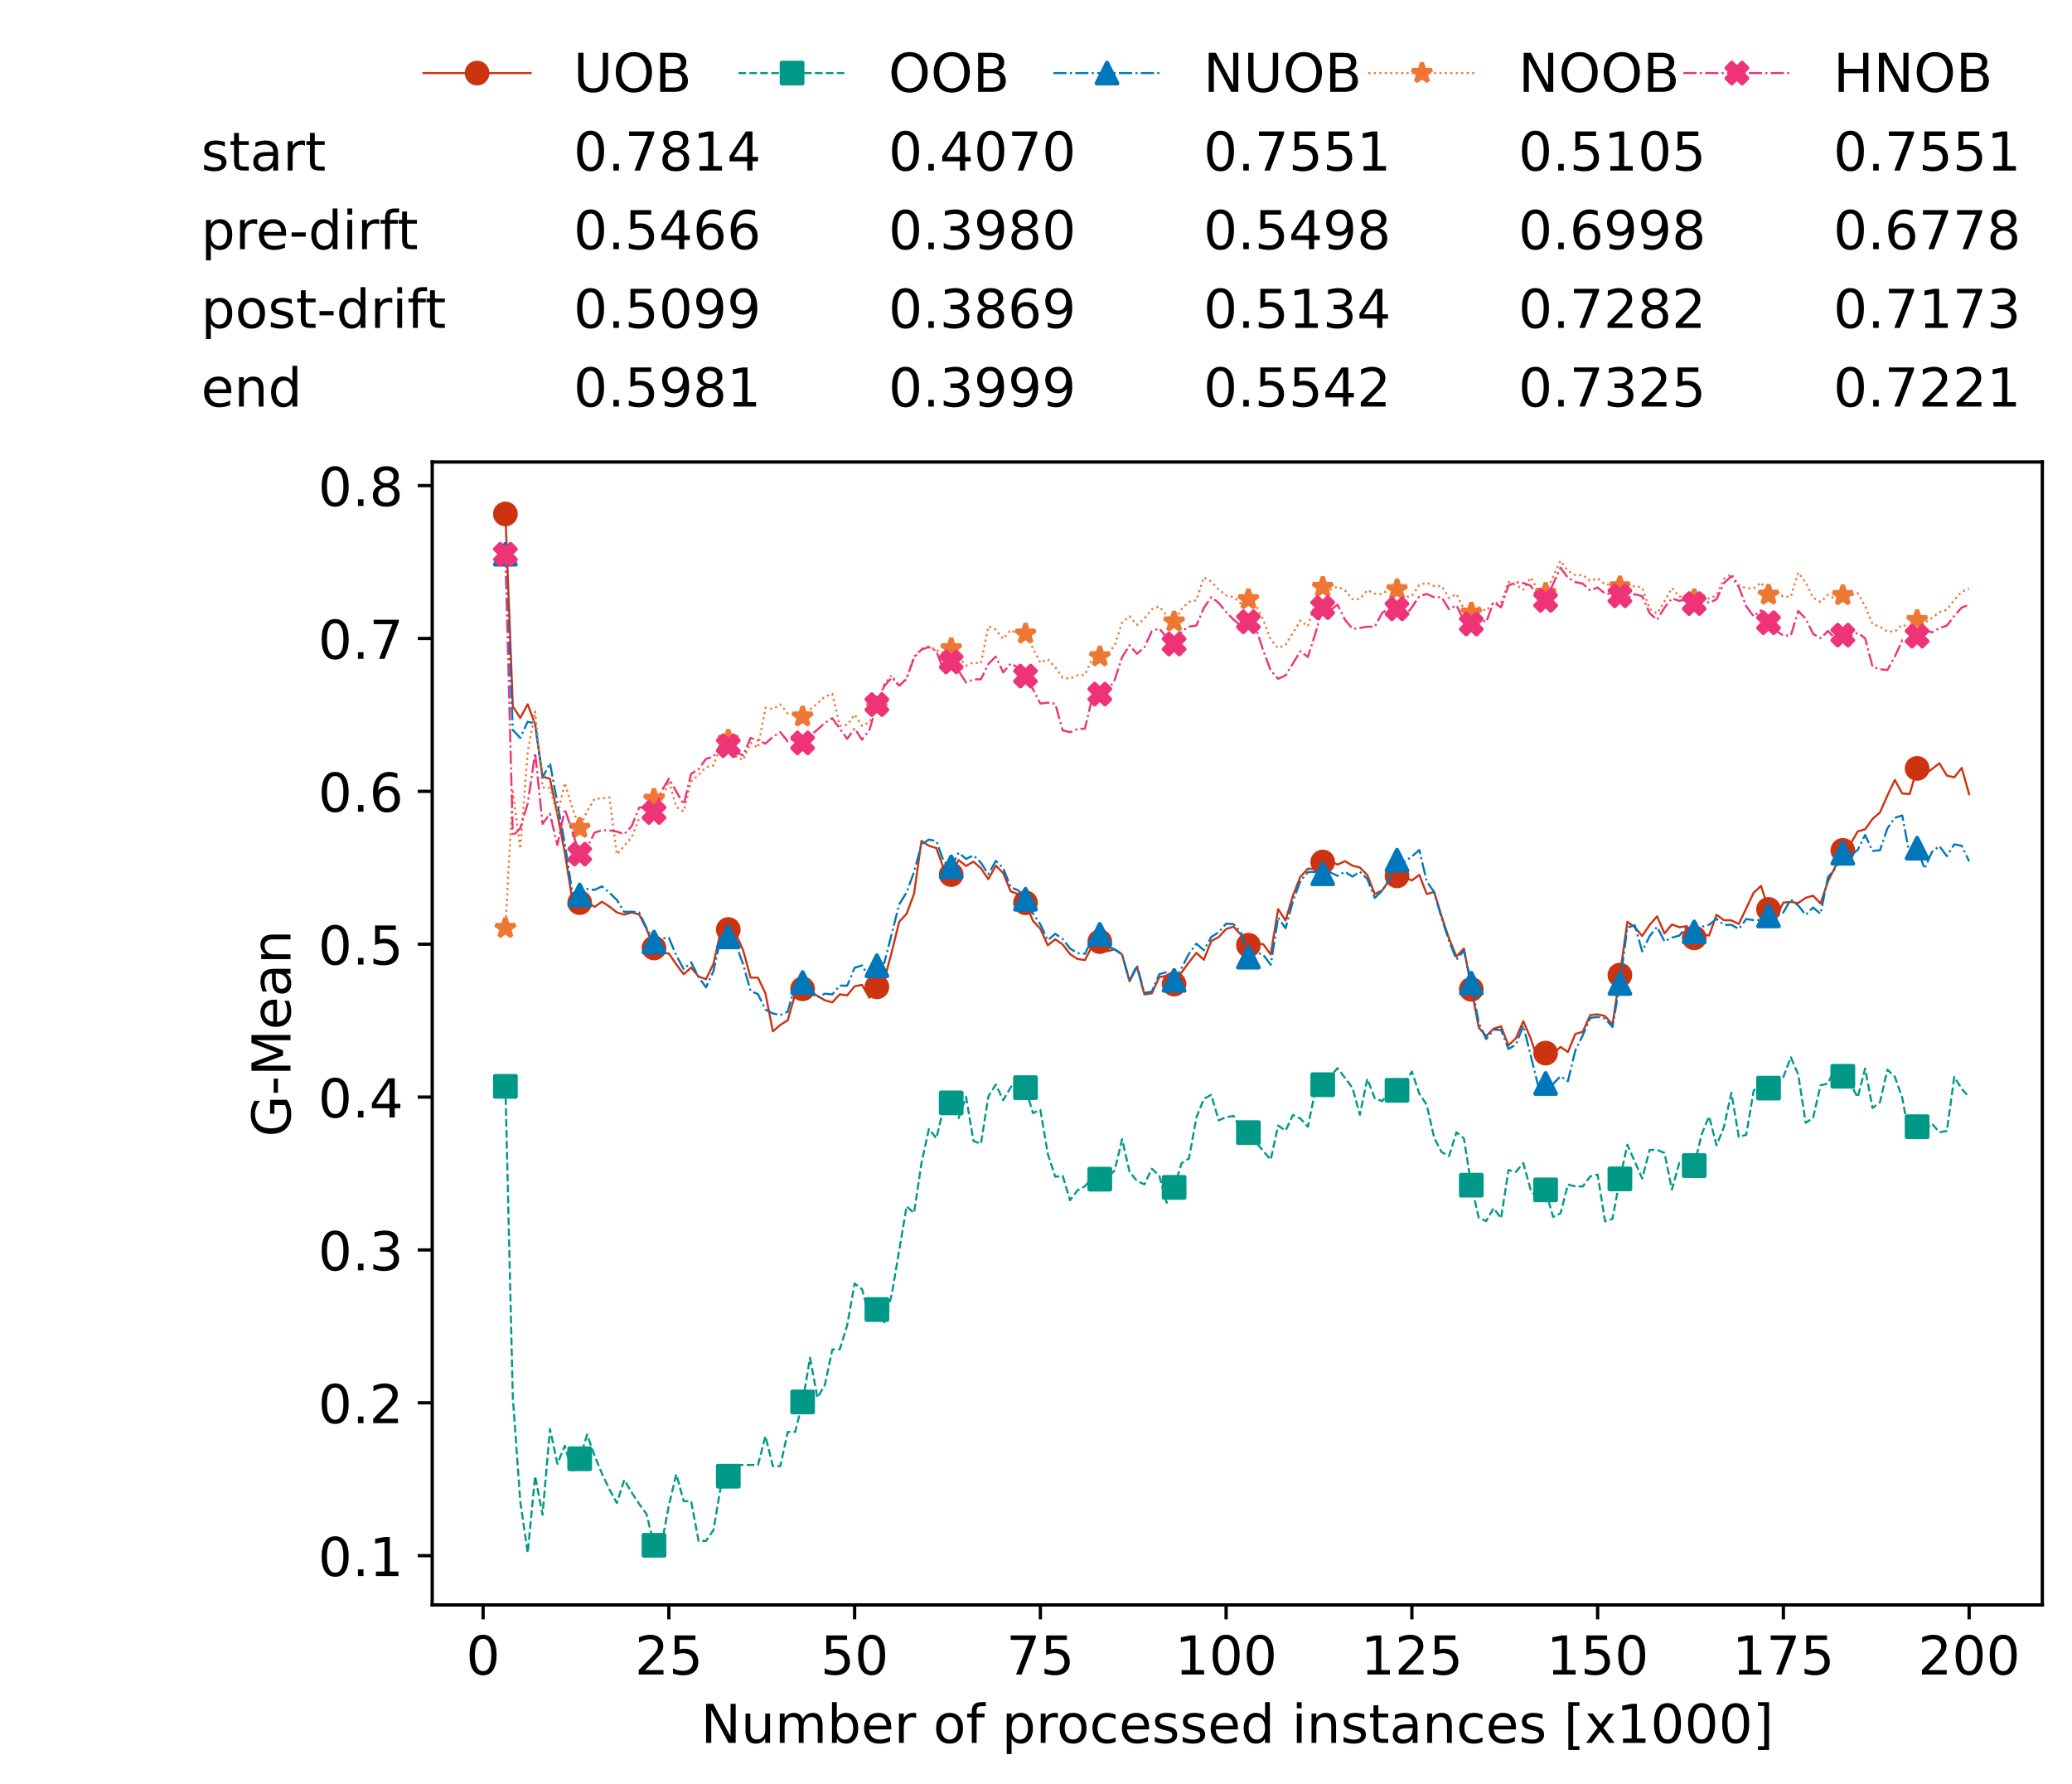 <?xml version="1.0" encoding="utf-8" standalone="no"?>
<!DOCTYPE svg PUBLIC "-//W3C//DTD SVG 1.1//EN"
  "http://www.w3.org/Graphics/SVG/1.1/DTD/svg11.dtd">
<!-- Created with matplotlib (https://matplotlib.org/) -->
<svg height="432.615pt" version="1.1" viewBox="0 0 502.65 432.615" width="502.65pt" xmlns="http://www.w3.org/2000/svg" xmlns:xlink="http://www.w3.org/1999/xlink">
 <defs>
  <style type="text/css">*{stroke-linecap:butt;stroke-linejoin:round;}</style>
 </defs>
 <g id="figure_1">
  <g id="patch_1">
   <path d="M 0 432.615 
L 502.65 432.615 
L 502.65 0 
L 0 0 
z
" style="fill:#ffffff;"/>
  </g>
  <g id="axes_1">
   <g id="patch_2">
    <path d="M 104.85 389.252 
L 495.45 389.252 
L 495.45 112.052 
L 104.85 112.052 
z
" style="fill:#ffffff;"/>
   </g>
   <g id="matplotlib.axis_1">
    <g id="xtick_1">
     <g id="line2d_1">
      <defs>
       <path d="M 0 0 
L 0 3.5 
" id="me90c65afad" style="stroke:#000000;stroke-width:0.8;"/>
      </defs>
      <g>
       <use style="stroke:#000000;stroke-width:0.8;" x="117.197" xlink:href="#me90c65afad" y="389.252"/>
      </g>
     </g>
     <g id="text_1">
      <!-- 0 -->
      <g transform="translate(113.061 406.13)scale(0.13 -0.13)">
       <defs>
        <path d="M 31.781 66.406 
Q 24.172 66.406 20.328 58.906 
Q 16.5 51.422 16.5 36.375 
Q 16.5 21.391 20.328 13.891 
Q 24.172 6.391 31.781 6.391 
Q 39.453 6.391 43.281 13.891 
Q 47.125 21.391 47.125 36.375 
Q 47.125 51.422 43.281 58.906 
Q 39.453 66.406 31.781 66.406 
z
M 31.781 74.219 
Q 44.047 74.219 50.516 64.516 
Q 56.984 54.828 56.984 36.375 
Q 56.984 17.969 50.516 8.266 
Q 44.047 -1.422 31.781 -1.422 
Q 19.531 -1.422 13.062 8.266 
Q 6.594 17.969 6.594 36.375 
Q 6.594 54.828 13.062 64.516 
Q 19.531 74.219 31.781 74.219 
z
" id="DejaVuSans-48"/>
       </defs>
       <use xlink:href="#DejaVuSans-48"/>
      </g>
     </g>
    </g>
    <g id="xtick_2">
     <g id="line2d_2">
      <g>
       <use style="stroke:#000000;stroke-width:0.8;" x="162.259" xlink:href="#me90c65afad" y="389.252"/>
      </g>
     </g>
     <g id="text_2">
      <!-- 25 -->
      <g transform="translate(153.988 406.13)scale(0.13 -0.13)">
       <defs>
        <path d="M 19.188 8.297 
L 53.609 8.297 
L 53.609 0 
L 7.328 0 
L 7.328 8.297 
Q 12.938 14.109 22.625 23.891 
Q 32.328 33.688 34.812 36.531 
Q 39.547 41.844 41.422 45.531 
Q 43.312 49.219 43.312 52.781 
Q 43.312 58.594 39.234 62.25 
Q 35.156 65.922 28.609 65.922 
Q 23.969 65.922 18.812 64.312 
Q 13.672 62.703 7.812 59.422 
L 7.812 69.391 
Q 13.766 71.781 18.938 73 
Q 24.125 74.219 28.422 74.219 
Q 39.75 74.219 46.484 68.547 
Q 53.219 62.891 53.219 53.422 
Q 53.219 48.922 51.531 44.891 
Q 49.859 40.875 45.406 35.406 
Q 44.188 33.984 37.641 27.219 
Q 31.109 20.453 19.188 8.297 
z
" id="DejaVuSans-50"/>
        <path d="M 10.797 72.906 
L 49.516 72.906 
L 49.516 64.594 
L 19.828 64.594 
L 19.828 46.734 
Q 21.969 47.469 24.109 47.828 
Q 26.266 48.188 28.422 48.188 
Q 40.625 48.188 47.75 41.5 
Q 54.891 34.812 54.891 23.391 
Q 54.891 11.625 47.562 5.094 
Q 40.234 -1.422 26.906 -1.422 
Q 22.312 -1.422 17.547 -0.641 
Q 12.797 0.141 7.719 1.703 
L 7.719 11.625 
Q 12.109 9.234 16.797 8.062 
Q 21.484 6.891 26.703 6.891 
Q 35.156 6.891 40.078 11.328 
Q 45.016 15.766 45.016 23.391 
Q 45.016 31 40.078 35.438 
Q 35.156 39.891 26.703 39.891 
Q 22.75 39.891 18.812 39.016 
Q 14.891 38.141 10.797 36.281 
z
" id="DejaVuSans-53"/>
       </defs>
       <use xlink:href="#DejaVuSans-50"/>
       <use x="63.623" xlink:href="#DejaVuSans-53"/>
      </g>
     </g>
    </g>
    <g id="xtick_3">
     <g id="line2d_3">
      <g>
       <use style="stroke:#000000;stroke-width:0.8;" x="207.322" xlink:href="#me90c65afad" y="389.252"/>
      </g>
     </g>
     <g id="text_3">
      <!-- 50 -->
      <g transform="translate(199.05 406.13)scale(0.13 -0.13)">
       <use xlink:href="#DejaVuSans-53"/>
       <use x="63.623" xlink:href="#DejaVuSans-48"/>
      </g>
     </g>
    </g>
    <g id="xtick_4">
     <g id="line2d_4">
      <g>
       <use style="stroke:#000000;stroke-width:0.8;" x="252.384" xlink:href="#me90c65afad" y="389.252"/>
      </g>
     </g>
     <g id="text_4">
      <!-- 75 -->
      <g transform="translate(244.113 406.13)scale(0.13 -0.13)">
       <defs>
        <path d="M 8.203 72.906 
L 55.078 72.906 
L 55.078 68.703 
L 28.609 0 
L 18.312 0 
L 43.219 64.594 
L 8.203 64.594 
z
" id="DejaVuSans-55"/>
       </defs>
       <use xlink:href="#DejaVuSans-55"/>
       <use x="63.623" xlink:href="#DejaVuSans-53"/>
      </g>
     </g>
    </g>
    <g id="xtick_5">
     <g id="line2d_5">
      <g>
       <use style="stroke:#000000;stroke-width:0.8;" x="297.446" xlink:href="#me90c65afad" y="389.252"/>
      </g>
     </g>
     <g id="text_5">
      <!-- 100 -->
      <g transform="translate(285.039 406.13)scale(0.13 -0.13)">
       <defs>
        <path d="M 12.406 8.297 
L 28.516 8.297 
L 28.516 63.922 
L 10.984 60.406 
L 10.984 69.391 
L 28.422 72.906 
L 38.281 72.906 
L 38.281 8.297 
L 54.391 8.297 
L 54.391 0 
L 12.406 0 
z
" id="DejaVuSans-49"/>
       </defs>
       <use xlink:href="#DejaVuSans-49"/>
       <use x="63.623" xlink:href="#DejaVuSans-48"/>
       <use x="127.246" xlink:href="#DejaVuSans-48"/>
      </g>
     </g>
    </g>
    <g id="xtick_6">
     <g id="line2d_6">
      <g>
       <use style="stroke:#000000;stroke-width:0.8;" x="342.509" xlink:href="#me90c65afad" y="389.252"/>
      </g>
     </g>
     <g id="text_6">
      <!-- 125 -->
      <g transform="translate(330.102 406.13)scale(0.13 -0.13)">
       <use xlink:href="#DejaVuSans-49"/>
       <use x="63.623" xlink:href="#DejaVuSans-50"/>
       <use x="127.246" xlink:href="#DejaVuSans-53"/>
      </g>
     </g>
    </g>
    <g id="xtick_7">
     <g id="line2d_7">
      <g>
       <use style="stroke:#000000;stroke-width:0.8;" x="387.571" xlink:href="#me90c65afad" y="389.252"/>
      </g>
     </g>
     <g id="text_7">
      <!-- 150 -->
      <g transform="translate(375.164 406.13)scale(0.13 -0.13)">
       <use xlink:href="#DejaVuSans-49"/>
       <use x="63.623" xlink:href="#DejaVuSans-53"/>
       <use x="127.246" xlink:href="#DejaVuSans-48"/>
      </g>
     </g>
    </g>
    <g id="xtick_8">
     <g id="line2d_8">
      <g>
       <use style="stroke:#000000;stroke-width:0.8;" x="432.633" xlink:href="#me90c65afad" y="389.252"/>
      </g>
     </g>
     <g id="text_8">
      <!-- 175 -->
      <g transform="translate(420.226 406.13)scale(0.13 -0.13)">
       <use xlink:href="#DejaVuSans-49"/>
       <use x="63.623" xlink:href="#DejaVuSans-55"/>
       <use x="127.246" xlink:href="#DejaVuSans-53"/>
      </g>
     </g>
    </g>
    <g id="xtick_9">
     <g id="line2d_9">
      <g>
       <use style="stroke:#000000;stroke-width:0.8;" x="477.695" xlink:href="#me90c65afad" y="389.252"/>
      </g>
     </g>
     <g id="text_9">
      <!-- 200 -->
      <g transform="translate(465.289 406.13)scale(0.13 -0.13)">
       <use xlink:href="#DejaVuSans-50"/>
       <use x="63.623" xlink:href="#DejaVuSans-48"/>
       <use x="127.246" xlink:href="#DejaVuSans-48"/>
      </g>
     </g>
    </g>
    <g id="text_10">
     <!-- Number of processed instances [x1000] -->
     <g transform="translate(170.025 422.711)scale(0.13 -0.13)">
      <defs>
       <path d="M 9.812 72.906 
L 23.094 72.906 
L 55.422 11.922 
L 55.422 72.906 
L 64.984 72.906 
L 64.984 0 
L 51.703 0 
L 19.391 60.984 
L 19.391 0 
L 9.812 0 
z
" id="DejaVuSans-78"/>
       <path d="M 8.5 21.578 
L 8.5 54.688 
L 17.484 54.688 
L 17.484 21.922 
Q 17.484 14.156 20.5 10.266 
Q 23.531 6.391 29.594 6.391 
Q 36.859 6.391 41.078 11.031 
Q 45.312 15.672 45.312 23.688 
L 45.312 54.688 
L 54.297 54.688 
L 54.297 0 
L 45.312 0 
L 45.312 8.406 
Q 42.047 3.422 37.719 1 
Q 33.406 -1.422 27.688 -1.422 
Q 18.266 -1.422 13.375 4.438 
Q 8.5 10.297 8.5 21.578 
z
M 31.109 56 
z
" id="DejaVuSans-117"/>
       <path d="M 52 44.188 
Q 55.375 50.25 60.062 53.125 
Q 64.75 56 71.094 56 
Q 79.641 56 84.281 50.016 
Q 88.922 44.047 88.922 33.016 
L 88.922 0 
L 79.891 0 
L 79.891 32.719 
Q 79.891 40.578 77.094 44.375 
Q 74.312 48.188 68.609 48.188 
Q 61.625 48.188 57.562 43.547 
Q 53.516 38.922 53.516 30.906 
L 53.516 0 
L 44.484 0 
L 44.484 32.719 
Q 44.484 40.625 41.703 44.406 
Q 38.922 48.188 33.109 48.188 
Q 26.219 48.188 22.156 43.531 
Q 18.109 38.875 18.109 30.906 
L 18.109 0 
L 9.078 0 
L 9.078 54.688 
L 18.109 54.688 
L 18.109 46.188 
Q 21.188 51.219 25.484 53.609 
Q 29.781 56 35.688 56 
Q 41.656 56 45.828 52.969 
Q 50 49.953 52 44.188 
z
" id="DejaVuSans-109"/>
       <path d="M 48.688 27.297 
Q 48.688 37.203 44.609 42.844 
Q 40.531 48.484 33.406 48.484 
Q 26.266 48.484 22.188 42.844 
Q 18.109 37.203 18.109 27.297 
Q 18.109 17.391 22.188 11.75 
Q 26.266 6.109 33.406 6.109 
Q 40.531 6.109 44.609 11.75 
Q 48.688 17.391 48.688 27.297 
z
M 18.109 46.391 
Q 20.953 51.266 25.266 53.625 
Q 29.594 56 35.594 56 
Q 45.562 56 51.781 48.094 
Q 58.016 40.188 58.016 27.297 
Q 58.016 14.406 51.781 6.484 
Q 45.562 -1.422 35.594 -1.422 
Q 29.594 -1.422 25.266 0.953 
Q 20.953 3.328 18.109 8.203 
L 18.109 0 
L 9.078 0 
L 9.078 75.984 
L 18.109 75.984 
z
" id="DejaVuSans-98"/>
       <path d="M 56.203 29.594 
L 56.203 25.203 
L 14.891 25.203 
Q 15.484 15.922 20.484 11.062 
Q 25.484 6.203 34.422 6.203 
Q 39.594 6.203 44.453 7.469 
Q 49.312 8.734 54.109 11.281 
L 54.109 2.781 
Q 49.266 0.734 44.188 -0.344 
Q 39.109 -1.422 33.891 -1.422 
Q 20.797 -1.422 13.156 6.188 
Q 5.516 13.812 5.516 26.812 
Q 5.516 40.234 12.766 48.109 
Q 20.016 56 32.328 56 
Q 43.359 56 49.781 48.891 
Q 56.203 41.797 56.203 29.594 
z
M 47.219 32.234 
Q 47.125 39.594 43.094 43.984 
Q 39.062 48.391 32.422 48.391 
Q 24.906 48.391 20.391 44.141 
Q 15.875 39.891 15.188 32.172 
z
" id="DejaVuSans-101"/>
       <path d="M 41.109 46.297 
Q 39.594 47.172 37.812 47.578 
Q 36.031 48 33.891 48 
Q 26.266 48 22.188 43.047 
Q 18.109 38.094 18.109 28.812 
L 18.109 0 
L 9.078 0 
L 9.078 54.688 
L 18.109 54.688 
L 18.109 46.188 
Q 20.953 51.172 25.484 53.578 
Q 30.031 56 36.531 56 
Q 37.453 56 38.578 55.875 
Q 39.703 55.766 41.062 55.516 
z
" id="DejaVuSans-114"/>
       <path id="DejaVuSans-32"/>
       <path d="M 30.609 48.391 
Q 23.391 48.391 19.188 42.75 
Q 14.984 37.109 14.984 27.297 
Q 14.984 17.484 19.156 11.844 
Q 23.344 6.203 30.609 6.203 
Q 37.797 6.203 41.984 11.859 
Q 46.188 17.531 46.188 27.297 
Q 46.188 37.016 41.984 42.703 
Q 37.797 48.391 30.609 48.391 
z
M 30.609 56 
Q 42.328 56 49.016 48.375 
Q 55.719 40.766 55.719 27.297 
Q 55.719 13.875 49.016 6.219 
Q 42.328 -1.422 30.609 -1.422 
Q 18.844 -1.422 12.172 6.219 
Q 5.516 13.875 5.516 27.297 
Q 5.516 40.766 12.172 48.375 
Q 18.844 56 30.609 56 
z
" id="DejaVuSans-111"/>
       <path d="M 37.109 75.984 
L 37.109 68.5 
L 28.516 68.5 
Q 23.688 68.5 21.797 66.547 
Q 19.922 64.594 19.922 59.516 
L 19.922 54.688 
L 34.719 54.688 
L 34.719 47.703 
L 19.922 47.703 
L 19.922 0 
L 10.891 0 
L 10.891 47.703 
L 2.297 47.703 
L 2.297 54.688 
L 10.891 54.688 
L 10.891 58.5 
Q 10.891 67.625 15.141 71.797 
Q 19.391 75.984 28.609 75.984 
z
" id="DejaVuSans-102"/>
       <path d="M 18.109 8.203 
L 18.109 -20.797 
L 9.078 -20.797 
L 9.078 54.688 
L 18.109 54.688 
L 18.109 46.391 
Q 20.953 51.266 25.266 53.625 
Q 29.594 56 35.594 56 
Q 45.562 56 51.781 48.094 
Q 58.016 40.188 58.016 27.297 
Q 58.016 14.406 51.781 6.484 
Q 45.562 -1.422 35.594 -1.422 
Q 29.594 -1.422 25.266 0.953 
Q 20.953 3.328 18.109 8.203 
z
M 48.688 27.297 
Q 48.688 37.203 44.609 42.844 
Q 40.531 48.484 33.406 48.484 
Q 26.266 48.484 22.188 42.844 
Q 18.109 37.203 18.109 27.297 
Q 18.109 17.391 22.188 11.75 
Q 26.266 6.109 33.406 6.109 
Q 40.531 6.109 44.609 11.75 
Q 48.688 17.391 48.688 27.297 
z
" id="DejaVuSans-112"/>
       <path d="M 48.781 52.594 
L 48.781 44.188 
Q 44.969 46.297 41.141 47.344 
Q 37.312 48.391 33.406 48.391 
Q 24.656 48.391 19.812 42.844 
Q 14.984 37.312 14.984 27.297 
Q 14.984 17.281 19.812 11.734 
Q 24.656 6.203 33.406 6.203 
Q 37.312 6.203 41.141 7.25 
Q 44.969 8.297 48.781 10.406 
L 48.781 2.094 
Q 45.016 0.344 40.984 -0.531 
Q 36.969 -1.422 32.422 -1.422 
Q 20.062 -1.422 12.781 6.344 
Q 5.516 14.109 5.516 27.297 
Q 5.516 40.672 12.859 48.328 
Q 20.219 56 33.016 56 
Q 37.156 56 41.109 55.141 
Q 45.062 54.297 48.781 52.594 
z
" id="DejaVuSans-99"/>
       <path d="M 44.281 53.078 
L 44.281 44.578 
Q 40.484 46.531 36.375 47.5 
Q 32.281 48.484 27.875 48.484 
Q 21.188 48.484 17.844 46.438 
Q 14.5 44.391 14.5 40.281 
Q 14.5 37.156 16.891 35.375 
Q 19.281 33.594 26.516 31.984 
L 29.594 31.297 
Q 39.156 29.25 43.188 25.516 
Q 47.219 21.781 47.219 15.094 
Q 47.219 7.469 41.188 3.016 
Q 35.156 -1.422 24.609 -1.422 
Q 20.219 -1.422 15.453 -0.562 
Q 10.688 0.297 5.422 2 
L 5.422 11.281 
Q 10.406 8.688 15.234 7.391 
Q 20.062 6.109 24.812 6.109 
Q 31.156 6.109 34.562 8.281 
Q 37.984 10.453 37.984 14.406 
Q 37.984 18.062 35.516 20.016 
Q 33.062 21.969 24.703 23.781 
L 21.578 24.516 
Q 13.234 26.266 9.516 29.906 
Q 5.812 33.547 5.812 39.891 
Q 5.812 47.609 11.281 51.797 
Q 16.75 56 26.812 56 
Q 31.781 56 36.172 55.266 
Q 40.578 54.547 44.281 53.078 
z
" id="DejaVuSans-115"/>
       <path d="M 45.406 46.391 
L 45.406 75.984 
L 54.391 75.984 
L 54.391 0 
L 45.406 0 
L 45.406 8.203 
Q 42.578 3.328 38.25 0.953 
Q 33.938 -1.422 27.875 -1.422 
Q 17.969 -1.422 11.734 6.484 
Q 5.516 14.406 5.516 27.297 
Q 5.516 40.188 11.734 48.094 
Q 17.969 56 27.875 56 
Q 33.938 56 38.25 53.625 
Q 42.578 51.266 45.406 46.391 
z
M 14.797 27.297 
Q 14.797 17.391 18.875 11.75 
Q 22.953 6.109 30.078 6.109 
Q 37.203 6.109 41.297 11.75 
Q 45.406 17.391 45.406 27.297 
Q 45.406 37.203 41.297 42.844 
Q 37.203 48.484 30.078 48.484 
Q 22.953 48.484 18.875 42.844 
Q 14.797 37.203 14.797 27.297 
z
" id="DejaVuSans-100"/>
       <path d="M 9.422 54.688 
L 18.406 54.688 
L 18.406 0 
L 9.422 0 
z
M 9.422 75.984 
L 18.406 75.984 
L 18.406 64.594 
L 9.422 64.594 
z
" id="DejaVuSans-105"/>
       <path d="M 54.891 33.016 
L 54.891 0 
L 45.906 0 
L 45.906 32.719 
Q 45.906 40.484 42.875 44.328 
Q 39.844 48.188 33.797 48.188 
Q 26.516 48.188 22.312 43.547 
Q 18.109 38.922 18.109 30.906 
L 18.109 0 
L 9.078 0 
L 9.078 54.688 
L 18.109 54.688 
L 18.109 46.188 
Q 21.344 51.125 25.703 53.562 
Q 30.078 56 35.797 56 
Q 45.219 56 50.047 50.172 
Q 54.891 44.344 54.891 33.016 
z
" id="DejaVuSans-110"/>
       <path d="M 18.312 70.219 
L 18.312 54.688 
L 36.812 54.688 
L 36.812 47.703 
L 18.312 47.703 
L 18.312 18.016 
Q 18.312 11.328 20.141 9.422 
Q 21.969 7.516 27.594 7.516 
L 36.812 7.516 
L 36.812 0 
L 27.594 0 
Q 17.188 0 13.234 3.875 
Q 9.281 7.766 9.281 18.016 
L 9.281 47.703 
L 2.688 47.703 
L 2.688 54.688 
L 9.281 54.688 
L 9.281 70.219 
z
" id="DejaVuSans-116"/>
       <path d="M 34.281 27.484 
Q 23.391 27.484 19.188 25 
Q 14.984 22.516 14.984 16.5 
Q 14.984 11.719 18.141 8.906 
Q 21.297 6.109 26.703 6.109 
Q 34.188 6.109 38.703 11.406 
Q 43.219 16.703 43.219 25.484 
L 43.219 27.484 
z
M 52.203 31.203 
L 52.203 0 
L 43.219 0 
L 43.219 8.297 
Q 40.141 3.328 35.547 0.953 
Q 30.953 -1.422 24.312 -1.422 
Q 15.922 -1.422 10.953 3.297 
Q 6 8.016 6 15.922 
Q 6 25.141 12.172 29.828 
Q 18.359 34.516 30.609 34.516 
L 43.219 34.516 
L 43.219 35.406 
Q 43.219 41.609 39.141 45 
Q 35.062 48.391 27.688 48.391 
Q 23 48.391 18.547 47.266 
Q 14.109 46.141 10.016 43.891 
L 10.016 52.203 
Q 14.938 54.109 19.578 55.047 
Q 24.219 56 28.609 56 
Q 40.484 56 46.344 49.844 
Q 52.203 43.703 52.203 31.203 
z
" id="DejaVuSans-97"/>
       <path d="M 8.594 75.984 
L 29.297 75.984 
L 29.297 69 
L 17.578 69 
L 17.578 -6.203 
L 29.297 -6.203 
L 29.297 -13.188 
L 8.594 -13.188 
z
" id="DejaVuSans-91"/>
       <path d="M 54.891 54.688 
L 35.109 28.078 
L 55.906 0 
L 45.312 0 
L 29.391 21.484 
L 13.484 0 
L 2.875 0 
L 24.125 28.609 
L 4.688 54.688 
L 15.281 54.688 
L 29.781 35.203 
L 44.281 54.688 
z
" id="DejaVuSans-120"/>
       <path d="M 30.422 75.984 
L 30.422 -13.188 
L 9.719 -13.188 
L 9.719 -6.203 
L 21.391 -6.203 
L 21.391 69 
L 9.719 69 
L 9.719 75.984 
z
" id="DejaVuSans-93"/>
      </defs>
      <use xlink:href="#DejaVuSans-78"/>
      <use x="74.805" xlink:href="#DejaVuSans-117"/>
      <use x="138.184" xlink:href="#DejaVuSans-109"/>
      <use x="235.596" xlink:href="#DejaVuSans-98"/>
      <use x="299.072" xlink:href="#DejaVuSans-101"/>
      <use x="360.596" xlink:href="#DejaVuSans-114"/>
      <use x="401.709" xlink:href="#DejaVuSans-32"/>
      <use x="433.496" xlink:href="#DejaVuSans-111"/>
      <use x="494.678" xlink:href="#DejaVuSans-102"/>
      <use x="529.883" xlink:href="#DejaVuSans-32"/>
      <use x="561.67" xlink:href="#DejaVuSans-112"/>
      <use x="625.146" xlink:href="#DejaVuSans-114"/>
      <use x="664.01" xlink:href="#DejaVuSans-111"/>
      <use x="725.191" xlink:href="#DejaVuSans-99"/>
      <use x="780.172" xlink:href="#DejaVuSans-101"/>
      <use x="841.695" xlink:href="#DejaVuSans-115"/>
      <use x="893.795" xlink:href="#DejaVuSans-115"/>
      <use x="945.895" xlink:href="#DejaVuSans-101"/>
      <use x="1007.418" xlink:href="#DejaVuSans-100"/>
      <use x="1070.895" xlink:href="#DejaVuSans-32"/>
      <use x="1102.682" xlink:href="#DejaVuSans-105"/>
      <use x="1130.465" xlink:href="#DejaVuSans-110"/>
      <use x="1193.844" xlink:href="#DejaVuSans-115"/>
      <use x="1245.943" xlink:href="#DejaVuSans-116"/>
      <use x="1285.152" xlink:href="#DejaVuSans-97"/>
      <use x="1346.432" xlink:href="#DejaVuSans-110"/>
      <use x="1409.811" xlink:href="#DejaVuSans-99"/>
      <use x="1464.791" xlink:href="#DejaVuSans-101"/>
      <use x="1526.314" xlink:href="#DejaVuSans-115"/>
      <use x="1578.414" xlink:href="#DejaVuSans-32"/>
      <use x="1610.201" xlink:href="#DejaVuSans-91"/>
      <use x="1649.215" xlink:href="#DejaVuSans-120"/>
      <use x="1708.395" xlink:href="#DejaVuSans-49"/>
      <use x="1772.018" xlink:href="#DejaVuSans-48"/>
      <use x="1835.641" xlink:href="#DejaVuSans-48"/>
      <use x="1899.264" xlink:href="#DejaVuSans-48"/>
      <use x="1962.887" xlink:href="#DejaVuSans-93"/>
     </g>
    </g>
   </g>
   <g id="matplotlib.axis_2">
    <g id="ytick_1">
     <g id="line2d_10">
      <defs>
       <path d="M 0 0 
L -3.5 0 
" id="mcfc1e057b0" style="stroke:#000000;stroke-width:0.8;"/>
      </defs>
      <g>
       <use style="stroke:#000000;stroke-width:0.8;" x="104.85" xlink:href="#mcfc1e057b0" y="377.301"/>
      </g>
     </g>
     <g id="text_11">
      <!-- 0.1 -->
      <g transform="translate(77.176 382.24)scale(0.13 -0.13)">
       <defs>
        <path d="M 10.688 12.406 
L 21 12.406 
L 21 0 
L 10.688 0 
z
" id="DejaVuSans-46"/>
       </defs>
       <use xlink:href="#DejaVuSans-48"/>
       <use x="63.623" xlink:href="#DejaVuSans-46"/>
       <use x="95.41" xlink:href="#DejaVuSans-49"/>
      </g>
     </g>
    </g>
    <g id="ytick_2">
     <g id="line2d_11">
      <g>
       <use style="stroke:#000000;stroke-width:0.8;" x="104.85" xlink:href="#mcfc1e057b0" y="340.226"/>
      </g>
     </g>
     <g id="text_12">
      <!-- 0.2 -->
      <g transform="translate(77.176 345.165)scale(0.13 -0.13)">
       <use xlink:href="#DejaVuSans-48"/>
       <use x="63.623" xlink:href="#DejaVuSans-46"/>
       <use x="95.41" xlink:href="#DejaVuSans-50"/>
      </g>
     </g>
    </g>
    <g id="ytick_3">
     <g id="line2d_12">
      <g>
       <use style="stroke:#000000;stroke-width:0.8;" x="104.85" xlink:href="#mcfc1e057b0" y="303.151"/>
      </g>
     </g>
     <g id="text_13">
      <!-- 0.3 -->
      <g transform="translate(77.176 308.09)scale(0.13 -0.13)">
       <defs>
        <path d="M 40.578 39.312 
Q 47.656 37.797 51.625 33 
Q 55.609 28.219 55.609 21.188 
Q 55.609 10.406 48.188 4.484 
Q 40.766 -1.422 27.094 -1.422 
Q 22.516 -1.422 17.656 -0.516 
Q 12.797 0.391 7.625 2.203 
L 7.625 11.719 
Q 11.719 9.328 16.594 8.109 
Q 21.484 6.891 26.812 6.891 
Q 36.078 6.891 40.938 10.547 
Q 45.797 14.203 45.797 21.188 
Q 45.797 27.641 41.281 31.266 
Q 36.766 34.906 28.719 34.906 
L 20.219 34.906 
L 20.219 43.016 
L 29.109 43.016 
Q 36.375 43.016 40.234 45.922 
Q 44.094 48.828 44.094 54.297 
Q 44.094 59.906 40.109 62.906 
Q 36.141 65.922 28.719 65.922 
Q 24.656 65.922 20.016 65.031 
Q 15.375 64.156 9.812 62.312 
L 9.812 71.094 
Q 15.438 72.656 20.344 73.438 
Q 25.25 74.219 29.594 74.219 
Q 40.828 74.219 47.359 69.109 
Q 53.906 64.016 53.906 55.328 
Q 53.906 49.266 50.438 45.094 
Q 46.969 40.922 40.578 39.312 
z
" id="DejaVuSans-51"/>
       </defs>
       <use xlink:href="#DejaVuSans-48"/>
       <use x="63.623" xlink:href="#DejaVuSans-46"/>
       <use x="95.41" xlink:href="#DejaVuSans-51"/>
      </g>
     </g>
    </g>
    <g id="ytick_4">
     <g id="line2d_13">
      <g>
       <use style="stroke:#000000;stroke-width:0.8;" x="104.85" xlink:href="#mcfc1e057b0" y="266.075"/>
      </g>
     </g>
     <g id="text_14">
      <!-- 0.4 -->
      <g transform="translate(77.176 271.014)scale(0.13 -0.13)">
       <defs>
        <path d="M 37.797 64.312 
L 12.891 25.391 
L 37.797 25.391 
z
M 35.203 72.906 
L 47.609 72.906 
L 47.609 25.391 
L 58.016 25.391 
L 58.016 17.188 
L 47.609 17.188 
L 47.609 0 
L 37.797 0 
L 37.797 17.188 
L 4.891 17.188 
L 4.891 26.703 
z
" id="DejaVuSans-52"/>
       </defs>
       <use xlink:href="#DejaVuSans-48"/>
       <use x="63.623" xlink:href="#DejaVuSans-46"/>
       <use x="95.41" xlink:href="#DejaVuSans-52"/>
      </g>
     </g>
    </g>
    <g id="ytick_5">
     <g id="line2d_14">
      <g>
       <use style="stroke:#000000;stroke-width:0.8;" x="104.85" xlink:href="#mcfc1e057b0" y="229"/>
      </g>
     </g>
     <g id="text_15">
      <!-- 0.5 -->
      <g transform="translate(77.176 233.939)scale(0.13 -0.13)">
       <use xlink:href="#DejaVuSans-48"/>
       <use x="63.623" xlink:href="#DejaVuSans-46"/>
       <use x="95.41" xlink:href="#DejaVuSans-53"/>
      </g>
     </g>
    </g>
    <g id="ytick_6">
     <g id="line2d_15">
      <g>
       <use style="stroke:#000000;stroke-width:0.8;" x="104.85" xlink:href="#mcfc1e057b0" y="191.924"/>
      </g>
     </g>
     <g id="text_16">
      <!-- 0.6 -->
      <g transform="translate(77.176 196.863)scale(0.13 -0.13)">
       <defs>
        <path d="M 33.016 40.375 
Q 26.375 40.375 22.484 35.828 
Q 18.609 31.297 18.609 23.391 
Q 18.609 15.531 22.484 10.953 
Q 26.375 6.391 33.016 6.391 
Q 39.656 6.391 43.531 10.953 
Q 47.406 15.531 47.406 23.391 
Q 47.406 31.297 43.531 35.828 
Q 39.656 40.375 33.016 40.375 
z
M 52.594 71.297 
L 52.594 62.312 
Q 48.875 64.062 45.094 64.984 
Q 41.312 65.922 37.594 65.922 
Q 27.828 65.922 22.672 59.328 
Q 17.531 52.734 16.797 39.406 
Q 19.672 43.656 24.016 45.922 
Q 28.375 48.188 33.594 48.188 
Q 44.578 48.188 50.953 41.516 
Q 57.328 34.859 57.328 23.391 
Q 57.328 12.156 50.688 5.359 
Q 44.047 -1.422 33.016 -1.422 
Q 20.359 -1.422 13.672 8.266 
Q 6.984 17.969 6.984 36.375 
Q 6.984 53.656 15.188 63.938 
Q 23.391 74.219 37.203 74.219 
Q 40.922 74.219 44.703 73.484 
Q 48.484 72.75 52.594 71.297 
z
" id="DejaVuSans-54"/>
       </defs>
       <use xlink:href="#DejaVuSans-48"/>
       <use x="63.623" xlink:href="#DejaVuSans-46"/>
       <use x="95.41" xlink:href="#DejaVuSans-54"/>
      </g>
     </g>
    </g>
    <g id="ytick_7">
     <g id="line2d_16">
      <g>
       <use style="stroke:#000000;stroke-width:0.8;" x="104.85" xlink:href="#mcfc1e057b0" y="154.849"/>
      </g>
     </g>
     <g id="text_17">
      <!-- 0.7 -->
      <g transform="translate(77.176 159.788)scale(0.13 -0.13)">
       <use xlink:href="#DejaVuSans-48"/>
       <use x="63.623" xlink:href="#DejaVuSans-46"/>
       <use x="95.41" xlink:href="#DejaVuSans-55"/>
      </g>
     </g>
    </g>
    <g id="ytick_8">
     <g id="line2d_17">
      <g>
       <use style="stroke:#000000;stroke-width:0.8;" x="104.85" xlink:href="#mcfc1e057b0" y="117.774"/>
      </g>
     </g>
     <g id="text_18">
      <!-- 0.8 -->
      <g transform="translate(77.176 122.713)scale(0.13 -0.13)">
       <defs>
        <path d="M 31.781 34.625 
Q 24.75 34.625 20.719 30.859 
Q 16.703 27.094 16.703 20.516 
Q 16.703 13.922 20.719 10.156 
Q 24.75 6.391 31.781 6.391 
Q 38.812 6.391 42.859 10.172 
Q 46.922 13.969 46.922 20.516 
Q 46.922 27.094 42.891 30.859 
Q 38.875 34.625 31.781 34.625 
z
M 21.922 38.812 
Q 15.578 40.375 12.031 44.719 
Q 8.5 49.078 8.5 55.328 
Q 8.5 64.062 14.719 69.141 
Q 20.953 74.219 31.781 74.219 
Q 42.672 74.219 48.875 69.141 
Q 55.078 64.062 55.078 55.328 
Q 55.078 49.078 51.531 44.719 
Q 48 40.375 41.703 38.812 
Q 48.828 37.156 52.797 32.312 
Q 56.781 27.484 56.781 20.516 
Q 56.781 9.906 50.312 4.234 
Q 43.844 -1.422 31.781 -1.422 
Q 19.734 -1.422 13.25 4.234 
Q 6.781 9.906 6.781 20.516 
Q 6.781 27.484 10.781 32.312 
Q 14.797 37.156 21.922 38.812 
z
M 18.312 54.391 
Q 18.312 48.734 21.844 45.562 
Q 25.391 42.391 31.781 42.391 
Q 38.141 42.391 41.719 45.562 
Q 45.312 48.734 45.312 54.391 
Q 45.312 60.062 41.719 63.234 
Q 38.141 66.406 31.781 66.406 
Q 25.391 66.406 21.844 63.234 
Q 18.312 60.062 18.312 54.391 
z
" id="DejaVuSans-56"/>
       </defs>
       <use xlink:href="#DejaVuSans-48"/>
       <use x="63.623" xlink:href="#DejaVuSans-46"/>
       <use x="95.41" xlink:href="#DejaVuSans-56"/>
      </g>
     </g>
    </g>
    <g id="text_19">
     <!-- G-Mean -->
     <g transform="translate(70.472 275.744)rotate(-90)scale(0.13 -0.13)">
      <defs>
       <path d="M 59.516 10.406 
L 59.516 29.984 
L 43.406 29.984 
L 43.406 38.094 
L 69.281 38.094 
L 69.281 6.781 
Q 63.578 2.734 56.688 0.656 
Q 49.812 -1.422 42 -1.422 
Q 24.906 -1.422 15.25 8.562 
Q 5.609 18.562 5.609 36.375 
Q 5.609 54.25 15.25 64.234 
Q 24.906 74.219 42 74.219 
Q 49.125 74.219 55.547 72.453 
Q 61.969 70.703 67.391 67.281 
L 67.391 56.781 
Q 61.922 61.422 55.766 63.766 
Q 49.609 66.109 42.828 66.109 
Q 29.438 66.109 22.719 58.641 
Q 16.016 51.172 16.016 36.375 
Q 16.016 21.625 22.719 14.156 
Q 29.438 6.688 42.828 6.688 
Q 48.047 6.688 52.141 7.594 
Q 56.25 8.5 59.516 10.406 
z
" id="DejaVuSans-71"/>
       <path d="M 4.891 31.391 
L 31.203 31.391 
L 31.203 23.391 
L 4.891 23.391 
z
" id="DejaVuSans-45"/>
       <path d="M 9.812 72.906 
L 24.516 72.906 
L 43.109 23.297 
L 61.812 72.906 
L 76.516 72.906 
L 76.516 0 
L 66.891 0 
L 66.891 64.016 
L 48.094 14.016 
L 38.188 14.016 
L 19.391 64.016 
L 19.391 0 
L 9.812 0 
z
" id="DejaVuSans-77"/>
      </defs>
      <use xlink:href="#DejaVuSans-71"/>
      <use x="77.49" xlink:href="#DejaVuSans-45"/>
      <use x="113.574" xlink:href="#DejaVuSans-77"/>
      <use x="199.854" xlink:href="#DejaVuSans-101"/>
      <use x="261.377" xlink:href="#DejaVuSans-97"/>
      <use x="322.656" xlink:href="#DejaVuSans-110"/>
     </g>
    </g>
   </g>
   <g id="line2d_18"/>
   <g id="line2d_19"/>
   <g id="line2d_20"/>
   <g id="line2d_21"/>
   <g id="line2d_22"/>
   <g id="line2d_23">
    <path clip-path="url(#p3722fcc86f)" d="M 122.605 124.652 
L 124.407 171.316 
L 126.21 174.129 
L 128.012 170.814 
L 129.815 175.639 
L 131.617 188.359 
L 133.419 188.886 
L 135.222 197.452 
L 137.024 206.803 
L 138.827 218.196 
L 140.629 218.915 
L 142.432 218.716 
L 144.234 219.954 
L 146.037 218.688 
L 147.839 219.881 
L 149.642 221.291 
L 151.444 221.822 
L 153.247 221.307 
L 155.049 221.771 
L 156.852 225.313 
L 158.654 229.919 
L 160.457 231.083 
L 162.259 231.252 
L 164.062 233.906 
L 165.864 236.28 
L 167.667 234.659 
L 169.469 236.841 
L 171.272 237.488 
L 173.074 233.774 
L 174.877 225.696 
L 176.679 225.434 
L 178.482 226.409 
L 180.284 230.495 
L 182.087 237.107 
L 183.889 237.12 
L 185.692 240.938 
L 187.494 250.14 
L 189.297 248.586 
L 191.099 247.447 
L 192.902 241.106 
L 194.704 239.826 
L 196.507 240.478 
L 200.112 242.603 
L 201.914 243.112 
L 203.717 241.156 
L 205.519 241.411 
L 207.322 239.215 
L 209.124 238.861 
L 210.927 241.996 
L 212.729 239.346 
L 214.532 237.665 
L 216.334 230.879 
L 218.137 223.569 
L 219.939 221.639 
L 221.742 216.768 
L 223.544 203.947 
L 225.347 205.136 
L 227.149 205.683 
L 228.952 210.706 
L 230.754 212.113 
L 232.557 208.589 
L 234.359 210.031 
L 236.162 208.982 
L 237.964 210.598 
L 239.767 213.235 
L 241.569 209.955 
L 243.372 211.737 
L 245.174 216.166 
L 246.976 216.857 
L 248.779 218.947 
L 250.581 223.325 
L 252.384 225.258 
L 254.186 229.264 
L 255.989 227.807 
L 257.791 229.064 
L 259.594 231.406 
L 261.396 232.585 
L 263.199 232.849 
L 265.001 229.357 
L 266.804 228.376 
L 268.606 230.698 
L 270.409 230.264 
L 272.211 231.529 
L 274.014 238.001 
L 275.816 234.519 
L 277.619 241.159 
L 279.421 240.922 
L 281.224 236.993 
L 283.026 236.638 
L 284.829 238.675 
L 286.631 235.865 
L 288.434 233.385 
L 290.236 231.103 
L 292.039 232.786 
L 293.841 228.244 
L 295.644 227.27 
L 297.446 225.332 
L 299.249 224.752 
L 301.051 226.724 
L 302.854 229.244 
L 304.656 228.826 
L 306.459 229.005 
L 308.261 231.464 
L 310.064 220.473 
L 311.866 223.272 
L 313.669 217.165 
L 315.471 212.642 
L 317.274 210.678 
L 319.076 210.761 
L 320.879 209.065 
L 322.681 208.821 
L 324.484 209.698 
L 326.286 208.861 
L 328.089 209.945 
L 329.891 210.408 
L 331.694 212.215 
L 333.496 216.826 
L 335.299 215.99 
L 337.101 213.39 
L 338.904 212.43 
L 340.706 212.804 
L 342.509 213.535 
L 344.311 212.187 
L 346.114 216.832 
L 347.916 216.327 
L 349.719 222.246 
L 351.521 227.609 
L 353.324 232.009 
L 355.126 230.044 
L 358.731 249.213 
L 360.533 251.296 
L 362.336 249.494 
L 364.138 248.92 
L 365.941 253.534 
L 367.743 251.817 
L 369.546 247.653 
L 371.348 251.887 
L 373.151 257.204 
L 374.953 255.412 
L 376.756 255.638 
L 378.558 253.915 
L 380.361 255.151 
L 382.163 250.765 
L 383.966 250.238 
L 385.768 246.21 
L 387.571 246.009 
L 389.373 246.437 
L 391.176 248.466 
L 392.978 236.491 
L 394.781 223.57 
L 396.583 224.877 
L 398.386 227.021 
L 400.188 224.324 
L 401.991 222.246 
L 403.793 226.395 
L 405.596 224.195 
L 407.398 224.891 
L 409.201 224.622 
L 411.003 227.458 
L 412.806 226.524 
L 414.608 226.906 
L 416.411 221.867 
L 418.213 223.178 
L 420.016 223.223 
L 421.818 224.104 
L 425.423 216.508 
L 427.226 214.861 
L 429.028 220.556 
L 430.831 222.42 
L 432.633 218.903 
L 434.436 218.76 
L 436.238 219.005 
L 438.041 217.758 
L 439.843 217.235 
L 441.646 219.132 
L 443.448 213.741 
L 445.251 210.171 
L 447.053 206.24 
L 448.856 204.758 
L 450.658 201.66 
L 452.461 201.128 
L 454.263 198.608 
L 456.066 197.051 
L 457.868 192.939 
L 459.671 189.178 
L 461.473 192.452 
L 463.276 192.56 
L 465.078 186.364 
L 466.881 187.885 
L 470.485 185.121 
L 472.288 188.106 
L 474.09 188.53 
L 475.893 186.242 
L 477.695 192.617 
L 477.695 192.617 
" style="fill:none;stroke:#cc3311;stroke-linecap:square;stroke-width:0.5;"/>
    <defs>
     <path d="M 0 2.5 
C 0.663 2.5 1.299 2.237 1.768 1.768 
C 2.237 1.299 2.5 0.663 2.5 0 
C 2.5 -0.663 2.237 -1.299 1.768 -1.768 
C 1.299 -2.237 0.663 -2.5 0 -2.5 
C -0.663 -2.5 -1.299 -2.237 -1.768 -1.768 
C -2.237 -1.299 -2.5 -0.663 -2.5 0 
C -2.5 0.663 -2.237 1.299 -1.768 1.768 
C -1.299 2.237 -0.663 2.5 0 2.5 
z
" id="ma096fd8a51" style="stroke:#cc3311;"/>
    </defs>
    <g clip-path="url(#p3722fcc86f)">
     <use style="fill:#cc3311;stroke:#cc3311;" x="122.605" xlink:href="#ma096fd8a51" y="124.652"/>
     <use style="fill:#cc3311;stroke:#cc3311;" x="140.629" xlink:href="#ma096fd8a51" y="218.915"/>
     <use style="fill:#cc3311;stroke:#cc3311;" x="158.654" xlink:href="#ma096fd8a51" y="229.919"/>
     <use style="fill:#cc3311;stroke:#cc3311;" x="176.679" xlink:href="#ma096fd8a51" y="225.434"/>
     <use style="fill:#cc3311;stroke:#cc3311;" x="194.704" xlink:href="#ma096fd8a51" y="239.826"/>
     <use style="fill:#cc3311;stroke:#cc3311;" x="212.729" xlink:href="#ma096fd8a51" y="239.346"/>
     <use style="fill:#cc3311;stroke:#cc3311;" x="230.754" xlink:href="#ma096fd8a51" y="212.113"/>
     <use style="fill:#cc3311;stroke:#cc3311;" x="248.779" xlink:href="#ma096fd8a51" y="218.947"/>
     <use style="fill:#cc3311;stroke:#cc3311;" x="266.804" xlink:href="#ma096fd8a51" y="228.376"/>
     <use style="fill:#cc3311;stroke:#cc3311;" x="284.829" xlink:href="#ma096fd8a51" y="238.675"/>
     <use style="fill:#cc3311;stroke:#cc3311;" x="302.854" xlink:href="#ma096fd8a51" y="229.244"/>
     <use style="fill:#cc3311;stroke:#cc3311;" x="320.879" xlink:href="#ma096fd8a51" y="209.065"/>
     <use style="fill:#cc3311;stroke:#cc3311;" x="338.904" xlink:href="#ma096fd8a51" y="212.43"/>
     <use style="fill:#cc3311;stroke:#cc3311;" x="356.928" xlink:href="#ma096fd8a51" y="239.937"/>
     <use style="fill:#cc3311;stroke:#cc3311;" x="374.953" xlink:href="#ma096fd8a51" y="255.412"/>
     <use style="fill:#cc3311;stroke:#cc3311;" x="392.978" xlink:href="#ma096fd8a51" y="236.491"/>
     <use style="fill:#cc3311;stroke:#cc3311;" x="411.003" xlink:href="#ma096fd8a51" y="227.458"/>
     <use style="fill:#cc3311;stroke:#cc3311;" x="429.028" xlink:href="#ma096fd8a51" y="220.556"/>
     <use style="fill:#cc3311;stroke:#cc3311;" x="447.053" xlink:href="#ma096fd8a51" y="206.24"/>
     <use style="fill:#cc3311;stroke:#cc3311;" x="465.078" xlink:href="#ma096fd8a51" y="186.364"/>
    </g>
   </g>
   <g id="line2d_24"/>
   <g id="line2d_25"/>
   <g id="line2d_26"/>
   <g id="line2d_27"/>
   <g id="line2d_28">
    <path clip-path="url(#p3722fcc86f)" d="M 122.605 263.477 
L 124.407 338.927 
L 126.21 364.077 
L 128.012 376.652 
L 129.815 357.981 
L 131.617 367.38 
L 133.419 346.56 
L 135.222 355.037 
L 137.024 350.62 
L 138.827 356.996 
L 140.629 353.795 
L 142.432 347.931 
L 144.234 353.042 
L 146.037 357.423 
L 147.839 361.22 
L 149.642 364.542 
L 151.444 358.92 
L 153.247 362.001 
L 155.049 364.757 
L 156.852 367.238 
L 158.654 374.783 
L 160.457 374.783 
L 162.259 365.102 
L 164.062 357.534 
L 165.864 364.088 
L 167.667 364.088 
L 169.469 373.725 
L 171.272 373.725 
L 173.074 371.111 
L 174.877 360.409 
L 176.679 358.032 
L 178.482 355.31 
L 183.889 355.31 
L 185.692 348.307 
L 187.494 355.578 
L 189.297 355.578 
L 191.099 347.288 
L 192.902 347.288 
L 194.704 340.017 
L 196.507 329.32 
L 198.309 339.001 
L 200.112 335.866 
L 201.914 327.285 
L 203.717 327.285 
L 205.519 321.426 
L 207.322 311.287 
L 209.124 312.679 
L 210.927 319.337 
L 212.729 317.605 
L 214.532 320.707 
L 216.334 313.938 
L 219.939 292.554 
L 221.742 294.206 
L 223.544 282.082 
L 225.347 273.8 
L 227.149 276.076 
L 228.952 268.508 
L 230.754 267.489 
L 232.557 271.18 
L 234.359 266.038 
L 236.162 276.741 
L 237.964 277.418 
L 239.767 265.927 
L 241.569 263.047 
L 243.372 266.83 
L 245.174 263.742 
L 246.976 261.233 
L 248.779 263.793 
L 250.581 269.96 
L 252.384 269.161 
L 254.186 279.847 
L 255.989 285.403 
L 257.791 285.165 
L 259.594 291.109 
L 261.396 288.694 
L 263.199 287.702 
L 265.001 285.594 
L 266.804 285.984 
L 268.606 285.719 
L 270.409 283.857 
L 272.211 276.293 
L 274.014 284.198 
L 275.816 286.42 
L 277.619 287.254 
L 279.421 283.456 
L 281.224 285.156 
L 283.026 291.71 
L 284.829 287.985 
L 286.631 282.123 
L 288.434 280.957 
L 290.236 271.048 
L 292.039 266.508 
L 293.841 265.547 
L 295.644 271.726 
L 297.446 270.933 
L 299.249 270.672 
L 301.051 273.797 
L 302.854 274.694 
L 304.656 277.014 
L 308.261 281.275 
L 310.064 272.985 
L 311.866 274.227 
L 313.669 270.407 
L 315.471 271.292 
L 317.274 273.269 
L 319.076 264.53 
L 320.879 263.082 
L 324.484 259.072 
L 328.089 263.822 
L 329.891 270.373 
L 331.694 261.634 
L 333.496 266.356 
L 335.299 267.069 
L 337.101 264.715 
L 338.904 264.447 
L 340.706 262.845 
L 342.509 259.895 
L 344.311 265.246 
L 346.114 267.947 
L 347.916 275.974 
L 349.719 279.408 
L 351.521 280.387 
L 353.324 274.621 
L 355.126 276.089 
L 356.928 287.441 
L 358.731 295.345 
L 360.533 296.139 
L 362.336 293.004 
L 364.138 295.491 
L 365.941 283.773 
L 367.743 284.222 
L 369.546 282.085 
L 371.348 288.639 
L 373.151 290.991 
L 374.953 288.581 
L 376.756 295.135 
L 378.558 294.3 
L 380.361 287.294 
L 382.163 287.744 
L 383.966 287.744 
L 385.768 285.332 
L 387.571 284.883 
L 389.373 296.235 
L 391.176 295.606 
L 392.978 285.925 
L 394.781 277.635 
L 398.386 285.83 
L 400.188 278.89 
L 401.991 278.89 
L 403.793 279.612 
L 405.596 288.517 
L 407.398 281.967 
L 409.201 281.752 
L 411.003 282.694 
L 412.806 275.126 
L 414.608 270.763 
L 416.411 277.77 
L 418.213 273.336 
L 420.016 265.045 
L 421.818 275.748 
L 423.621 275.218 
L 425.423 264.521 
L 427.226 262.512 
L 429.028 263.903 
L 430.831 262.925 
L 432.633 261.219 
L 434.436 256.427 
L 436.238 260.587 
L 438.041 272.305 
L 439.843 271.134 
L 441.646 263.23 
L 443.448 262.774 
L 445.251 258.846 
L 447.053 261.034 
L 448.856 262.739 
L 450.658 266.16 
L 452.461 259.153 
L 454.263 268.726 
L 456.066 267.335 
L 457.868 259.435 
L 459.671 261.136 
L 461.473 266.244 
L 463.276 276.153 
L 465.078 273.264 
L 466.881 274.243 
L 468.683 272.547 
L 470.485 274.624 
L 472.288 274.292 
L 474.09 261.184 
L 475.893 264.06 
L 477.695 266.103 
L 477.695 266.103 
" style="fill:none;stroke:#009988;stroke-dasharray:1.85,0.8;stroke-dashoffset:0;stroke-width:0.5;"/>
    <defs>
     <path d="M -2.5 2.5 
L 2.5 2.5 
L 2.5 -2.5 
L -2.5 -2.5 
z
" id="ma0d57c8a3a" style="stroke:#009988;stroke-linejoin:miter;"/>
    </defs>
    <g clip-path="url(#p3722fcc86f)">
     <use style="fill:#009988;stroke:#009988;stroke-linejoin:miter;" x="122.605" xlink:href="#ma0d57c8a3a" y="263.477"/>
     <use style="fill:#009988;stroke:#009988;stroke-linejoin:miter;" x="140.629" xlink:href="#ma0d57c8a3a" y="353.795"/>
     <use style="fill:#009988;stroke:#009988;stroke-linejoin:miter;" x="158.654" xlink:href="#ma0d57c8a3a" y="374.783"/>
     <use style="fill:#009988;stroke:#009988;stroke-linejoin:miter;" x="176.679" xlink:href="#ma0d57c8a3a" y="358.032"/>
     <use style="fill:#009988;stroke:#009988;stroke-linejoin:miter;" x="194.704" xlink:href="#ma0d57c8a3a" y="340.017"/>
     <use style="fill:#009988;stroke:#009988;stroke-linejoin:miter;" x="212.729" xlink:href="#ma0d57c8a3a" y="317.605"/>
     <use style="fill:#009988;stroke:#009988;stroke-linejoin:miter;" x="230.754" xlink:href="#ma0d57c8a3a" y="267.489"/>
     <use style="fill:#009988;stroke:#009988;stroke-linejoin:miter;" x="248.779" xlink:href="#ma0d57c8a3a" y="263.793"/>
     <use style="fill:#009988;stroke:#009988;stroke-linejoin:miter;" x="266.804" xlink:href="#ma0d57c8a3a" y="285.984"/>
     <use style="fill:#009988;stroke:#009988;stroke-linejoin:miter;" x="284.829" xlink:href="#ma0d57c8a3a" y="287.985"/>
     <use style="fill:#009988;stroke:#009988;stroke-linejoin:miter;" x="302.854" xlink:href="#ma0d57c8a3a" y="274.694"/>
     <use style="fill:#009988;stroke:#009988;stroke-linejoin:miter;" x="320.879" xlink:href="#ma0d57c8a3a" y="263.082"/>
     <use style="fill:#009988;stroke:#009988;stroke-linejoin:miter;" x="338.904" xlink:href="#ma0d57c8a3a" y="264.447"/>
     <use style="fill:#009988;stroke:#009988;stroke-linejoin:miter;" x="356.928" xlink:href="#ma0d57c8a3a" y="287.441"/>
     <use style="fill:#009988;stroke:#009988;stroke-linejoin:miter;" x="374.953" xlink:href="#ma0d57c8a3a" y="288.581"/>
     <use style="fill:#009988;stroke:#009988;stroke-linejoin:miter;" x="392.978" xlink:href="#ma0d57c8a3a" y="285.925"/>
     <use style="fill:#009988;stroke:#009988;stroke-linejoin:miter;" x="411.003" xlink:href="#ma0d57c8a3a" y="282.694"/>
     <use style="fill:#009988;stroke:#009988;stroke-linejoin:miter;" x="429.028" xlink:href="#ma0d57c8a3a" y="263.903"/>
     <use style="fill:#009988;stroke:#009988;stroke-linejoin:miter;" x="447.053" xlink:href="#ma0d57c8a3a" y="261.034"/>
     <use style="fill:#009988;stroke:#009988;stroke-linejoin:miter;" x="465.078" xlink:href="#ma0d57c8a3a" y="273.264"/>
    </g>
   </g>
   <g id="line2d_29"/>
   <g id="line2d_30"/>
   <g id="line2d_31"/>
   <g id="line2d_32"/>
   <g id="line2d_33">
    <path clip-path="url(#p3722fcc86f)" d="M 122.605 134.421 
L 124.407 177.049 
L 126.21 178.976 
L 128.012 175.044 
L 129.815 175.459 
L 131.617 188.638 
L 133.419 185.066 
L 137.024 204.621 
L 138.827 216.49 
L 140.629 217.072 
L 142.432 215.61 
L 144.234 215.83 
L 146.037 214.971 
L 147.839 216.526 
L 149.642 218.257 
L 151.444 221.2 
L 153.247 221.104 
L 155.049 221.302 
L 156.852 225.07 
L 158.654 228.501 
L 160.457 227.62 
L 162.259 227.443 
L 164.062 231.694 
L 165.864 235.043 
L 167.667 233.378 
L 169.469 236.971 
L 171.272 239.464 
L 173.074 235.546 
L 174.877 227.311 
L 176.679 227.232 
L 178.482 228.97 
L 180.284 233.858 
L 182.087 240.348 
L 183.889 241.125 
L 185.692 244.869 
L 187.494 245.791 
L 189.297 246.205 
L 191.099 245.387 
L 192.902 238.843 
L 194.704 238.298 
L 196.507 240.798 
L 198.309 241.912 
L 200.112 241.001 
L 201.914 241.172 
L 203.717 239.038 
L 205.519 239.067 
L 207.322 234.73 
L 209.124 234.147 
L 210.927 237.14 
L 212.729 234.233 
L 214.532 233.521 
L 218.137 219.355 
L 219.939 216.426 
L 221.742 211.477 
L 223.544 204.811 
L 225.347 203.628 
L 227.149 203.982 
L 228.952 208.967 
L 230.754 210.252 
L 232.557 206.801 
L 234.359 208.318 
L 236.162 207.448 
L 237.964 209.26 
L 239.767 212.02 
L 241.569 208.785 
L 243.372 210.538 
L 245.174 215.158 
L 246.976 215.931 
L 248.779 218.101 
L 250.581 221.54 
L 252.384 224.197 
L 254.186 228.036 
L 255.989 226.475 
L 257.791 227.748 
L 259.594 230.067 
L 261.396 231.183 
L 263.199 231.344 
L 265.001 227.684 
L 266.804 226.613 
L 268.606 229.424 
L 270.409 230.279 
L 272.211 231.382 
L 274.014 237.912 
L 275.816 234.1 
L 277.619 240.808 
L 279.421 240.482 
L 281.224 236.28 
L 283.026 235.767 
L 284.829 237.781 
L 286.631 234.799 
L 288.434 231.303 
L 290.236 228.875 
L 292.039 230.471 
L 293.841 227.243 
L 295.644 226.112 
L 297.446 224.022 
L 299.249 224.137 
L 301.051 226.114 
L 302.854 232.141 
L 304.656 230.927 
L 306.459 231.555 
L 308.261 233.999 
L 310.064 222.514 
L 311.866 225.142 
L 313.669 218.52 
L 315.471 213.681 
L 317.274 211.513 
L 319.076 211.453 
L 320.879 211.924 
L 322.681 211.576 
L 324.484 212.414 
L 326.286 211.43 
L 328.089 212.612 
L 329.891 211.414 
L 331.694 213.18 
L 333.496 217.78 
L 335.299 216.033 
L 337.101 213.157 
L 338.904 208.612 
L 340.706 209.033 
L 342.509 207.708 
L 344.311 206.157 
L 346.114 213.781 
L 347.916 216.366 
L 349.719 222.647 
L 351.521 228.176 
L 353.324 232.75 
L 355.126 230.556 
L 356.928 238.461 
L 358.731 248.068 
L 360.533 252.012 
L 362.336 249.743 
L 364.138 249.789 
L 365.941 254.41 
L 367.743 253.352 
L 369.546 248.761 
L 373.151 263.379 
L 374.953 262.783 
L 376.756 262.922 
L 378.558 261.03 
L 380.361 262.247 
L 382.163 254.758 
L 383.966 251.093 
L 385.768 246.888 
L 387.571 246.643 
L 389.373 247.02 
L 391.176 249.075 
L 392.978 238.529 
L 394.781 224.952 
L 396.583 224.402 
L 398.386 230.748 
L 400.188 227.04 
L 401.991 224.798 
L 403.793 228.323 
L 405.596 227.412 
L 407.398 226.911 
L 409.201 224.738 
L 411.003 226.025 
L 412.806 224.796 
L 414.608 224.283 
L 416.411 222.876 
L 418.213 224.324 
L 420.016 224.292 
L 421.818 225.312 
L 423.621 222.909 
L 425.423 223.158 
L 427.226 223.151 
L 429.028 222.145 
L 430.831 222.321 
L 432.633 221.282 
L 434.436 218.153 
L 436.238 219.635 
L 438.041 221.881 
L 439.843 220.107 
L 441.646 221.628 
L 443.448 212.727 
L 445.251 210.665 
L 447.053 206.94 
L 448.856 207.516 
L 450.658 206.156 
L 452.461 202.514 
L 454.263 206.384 
L 456.066 206.218 
L 457.868 200.92 
L 459.671 198.335 
L 461.473 197.773 
L 463.276 207.514 
L 465.078 205.719 
L 466.881 210.661 
L 468.683 206.598 
L 470.485 205.218 
L 472.288 207.653 
L 474.09 204.784 
L 475.893 205.129 
L 477.695 208.899 
L 477.695 208.899 
" style="fill:none;stroke:#0077bb;stroke-dasharray:3.2,0.8,0.5,0.8;stroke-dashoffset:0;stroke-width:0.5;"/>
    <defs>
     <path d="M 0 -2.5 
L -2.5 2.5 
L 2.5 2.5 
z
" id="m1bc98e3fc0" style="stroke:#0077bb;stroke-linejoin:miter;"/>
    </defs>
    <g clip-path="url(#p3722fcc86f)">
     <use style="fill:#0077bb;stroke:#0077bb;stroke-linejoin:miter;" x="122.605" xlink:href="#m1bc98e3fc0" y="134.421"/>
     <use style="fill:#0077bb;stroke:#0077bb;stroke-linejoin:miter;" x="140.629" xlink:href="#m1bc98e3fc0" y="217.072"/>
     <use style="fill:#0077bb;stroke:#0077bb;stroke-linejoin:miter;" x="158.654" xlink:href="#m1bc98e3fc0" y="228.501"/>
     <use style="fill:#0077bb;stroke:#0077bb;stroke-linejoin:miter;" x="176.679" xlink:href="#m1bc98e3fc0" y="227.232"/>
     <use style="fill:#0077bb;stroke:#0077bb;stroke-linejoin:miter;" x="194.704" xlink:href="#m1bc98e3fc0" y="238.298"/>
     <use style="fill:#0077bb;stroke:#0077bb;stroke-linejoin:miter;" x="212.729" xlink:href="#m1bc98e3fc0" y="234.233"/>
     <use style="fill:#0077bb;stroke:#0077bb;stroke-linejoin:miter;" x="230.754" xlink:href="#m1bc98e3fc0" y="210.252"/>
     <use style="fill:#0077bb;stroke:#0077bb;stroke-linejoin:miter;" x="248.779" xlink:href="#m1bc98e3fc0" y="218.101"/>
     <use style="fill:#0077bb;stroke:#0077bb;stroke-linejoin:miter;" x="266.804" xlink:href="#m1bc98e3fc0" y="226.613"/>
     <use style="fill:#0077bb;stroke:#0077bb;stroke-linejoin:miter;" x="284.829" xlink:href="#m1bc98e3fc0" y="237.781"/>
     <use style="fill:#0077bb;stroke:#0077bb;stroke-linejoin:miter;" x="302.854" xlink:href="#m1bc98e3fc0" y="232.141"/>
     <use style="fill:#0077bb;stroke:#0077bb;stroke-linejoin:miter;" x="320.879" xlink:href="#m1bc98e3fc0" y="211.924"/>
     <use style="fill:#0077bb;stroke:#0077bb;stroke-linejoin:miter;" x="338.904" xlink:href="#m1bc98e3fc0" y="208.612"/>
     <use style="fill:#0077bb;stroke:#0077bb;stroke-linejoin:miter;" x="356.928" xlink:href="#m1bc98e3fc0" y="238.461"/>
     <use style="fill:#0077bb;stroke:#0077bb;stroke-linejoin:miter;" x="374.953" xlink:href="#m1bc98e3fc0" y="262.783"/>
     <use style="fill:#0077bb;stroke:#0077bb;stroke-linejoin:miter;" x="392.978" xlink:href="#m1bc98e3fc0" y="238.529"/>
     <use style="fill:#0077bb;stroke:#0077bb;stroke-linejoin:miter;" x="411.003" xlink:href="#m1bc98e3fc0" y="226.025"/>
     <use style="fill:#0077bb;stroke:#0077bb;stroke-linejoin:miter;" x="429.028" xlink:href="#m1bc98e3fc0" y="222.145"/>
     <use style="fill:#0077bb;stroke:#0077bb;stroke-linejoin:miter;" x="447.053" xlink:href="#m1bc98e3fc0" y="206.94"/>
     <use style="fill:#0077bb;stroke:#0077bb;stroke-linejoin:miter;" x="465.078" xlink:href="#m1bc98e3fc0" y="205.719"/>
    </g>
   </g>
   <g id="line2d_34"/>
   <g id="line2d_35"/>
   <g id="line2d_36"/>
   <g id="line2d_37"/>
   <g id="line2d_38">
    <path clip-path="url(#p3722fcc86f)" d="M 122.605 225.101 
L 124.407 191.953 
L 126.21 205.889 
L 128.012 182.35 
L 129.815 172.548 
L 131.617 190.954 
L 133.419 191.098 
L 135.222 197.806 
L 137.024 189.868 
L 138.827 195.924 
L 140.629 200.828 
L 142.432 196.702 
L 144.234 193.736 
L 146.037 193.638 
L 147.839 193.396 
L 149.642 207.207 
L 153.247 203.095 
L 155.049 198.472 
L 156.852 198.207 
L 158.654 193.785 
L 160.457 194.228 
L 162.259 189.349 
L 164.062 195.739 
L 165.864 196.789 
L 167.667 189.536 
L 169.469 187.959 
L 171.272 186.093 
L 173.074 185.611 
L 174.877 180.9 
L 176.679 179.476 
L 178.482 183.487 
L 180.284 184.347 
L 182.087 180.159 
L 183.889 181.353 
L 185.692 171.666 
L 187.494 171.95 
L 189.297 170.83 
L 191.099 173.033 
L 192.902 173.067 
L 194.704 173.819 
L 196.507 172.09 
L 198.309 170.611 
L 200.112 168.958 
L 201.914 168.271 
L 203.717 176.033 
L 205.519 175.856 
L 207.322 173.308 
L 209.124 176.059 
L 210.927 175.178 
L 212.729 171.378 
L 214.532 165.794 
L 216.334 163.785 
L 218.137 166.418 
L 219.939 164.4 
L 221.742 159.261 
L 223.544 157.345 
L 225.347 156.735 
L 227.149 157.744 
L 228.952 158.263 
L 230.754 157.263 
L 232.557 159.451 
L 234.359 161.438 
L 236.162 160.69 
L 237.964 160.891 
L 239.767 151.906 
L 241.569 152.725 
L 243.372 154.936 
L 245.174 152.802 
L 246.976 153.744 
L 248.779 153.708 
L 252.384 160.738 
L 254.186 159.852 
L 255.989 161.811 
L 257.791 164.395 
L 259.594 164.566 
L 261.396 163.787 
L 263.199 163.7 
L 265.001 159.66 
L 266.804 159.232 
L 268.606 158.682 
L 270.409 156.575 
L 272.211 150.993 
L 274.014 149.468 
L 275.816 151.557 
L 277.619 150.061 
L 279.421 147.762 
L 281.224 147.076 
L 283.026 149.302 
L 284.829 150.781 
L 286.631 147.713 
L 288.434 145.985 
L 290.236 145.607 
L 292.039 140.041 
L 293.841 141.036 
L 295.644 142.97 
L 297.446 144.408 
L 299.249 144.835 
L 301.051 146.373 
L 302.854 145.371 
L 304.656 146.787 
L 306.459 150.277 
L 308.261 155.177 
L 310.064 157.189 
L 311.866 156.384 
L 315.471 150.514 
L 317.274 151.9 
L 319.076 146.331 
L 320.879 142.397 
L 322.681 142.974 
L 324.484 142.278 
L 326.286 143.19 
L 328.089 145.346 
L 329.891 145.256 
L 331.694 143.144 
L 333.496 143.981 
L 335.299 144.13 
L 337.101 142.722 
L 338.904 142.956 
L 340.706 144.841 
L 342.509 144.545 
L 344.311 141.864 
L 346.114 141.328 
L 347.916 142.128 
L 349.719 142.111 
L 351.521 145.031 
L 353.324 144.076 
L 355.126 147.718 
L 356.928 148.614 
L 358.731 147.26 
L 360.533 148.153 
L 362.336 146.178 
L 364.138 146.285 
L 365.941 141.168 
L 367.743 141.844 
L 369.546 143.04 
L 371.348 140.059 
L 373.151 143.198 
L 374.953 143.83 
L 378.558 136.012 
L 380.361 138.444 
L 382.163 139.497 
L 383.966 139.436 
L 385.768 140.933 
L 387.571 140.249 
L 389.373 141.716 
L 391.176 141.849 
L 392.978 142.256 
L 394.781 142.988 
L 396.583 142.049 
L 398.386 142.54 
L 400.188 147.699 
L 401.991 148.794 
L 403.793 145.859 
L 405.596 142.619 
L 407.398 144.711 
L 409.201 144.348 
L 411.003 145.362 
L 412.806 144.009 
L 414.608 145.204 
L 416.411 144.343 
L 418.213 140.399 
L 420.016 139.201 
L 421.818 141.911 
L 423.621 142.641 
L 425.423 142.741 
L 427.226 141.279 
L 429.028 144.275 
L 430.831 143.582 
L 432.633 144.744 
L 434.436 144.729 
L 436.238 138.892 
L 438.041 141.27 
L 439.843 144.962 
L 441.646 146.02 
L 443.448 144.27 
L 445.251 145.262 
L 447.053 144.394 
L 448.856 144.547 
L 450.658 143.855 
L 452.461 146.977 
L 454.263 151.374 
L 456.066 152.001 
L 457.868 153.166 
L 459.671 153.167 
L 461.473 151.485 
L 463.276 152.34 
L 465.078 150.43 
L 466.881 151.101 
L 468.683 149.885 
L 470.485 148.484 
L 472.288 147.888 
L 474.09 145.51 
L 475.893 143.496 
L 477.695 142.803 
L 477.695 142.803 
" style="fill:none;stroke:#ee7733;stroke-dasharray:0.5,0.825;stroke-dashoffset:0;stroke-width:0.5;"/>
    <defs>
     <path d="M 0 -2.5 
L -0.561 -0.773 
L -2.378 -0.773 
L -0.908 0.295 
L -1.469 2.023 
L -0 0.955 
L 1.469 2.023 
L 0.908 0.295 
L 2.378 -0.773 
L 0.561 -0.773 
z
" id="m052fa50821" style="stroke:#ee7733;stroke-linejoin:bevel;"/>
    </defs>
    <g clip-path="url(#p3722fcc86f)">
     <use style="fill:#ee7733;stroke:#ee7733;stroke-linejoin:bevel;" x="122.605" xlink:href="#m052fa50821" y="225.101"/>
     <use style="fill:#ee7733;stroke:#ee7733;stroke-linejoin:bevel;" x="140.629" xlink:href="#m052fa50821" y="200.828"/>
     <use style="fill:#ee7733;stroke:#ee7733;stroke-linejoin:bevel;" x="158.654" xlink:href="#m052fa50821" y="193.785"/>
     <use style="fill:#ee7733;stroke:#ee7733;stroke-linejoin:bevel;" x="176.679" xlink:href="#m052fa50821" y="179.476"/>
     <use style="fill:#ee7733;stroke:#ee7733;stroke-linejoin:bevel;" x="194.704" xlink:href="#m052fa50821" y="173.819"/>
     <use style="fill:#ee7733;stroke:#ee7733;stroke-linejoin:bevel;" x="212.729" xlink:href="#m052fa50821" y="171.378"/>
     <use style="fill:#ee7733;stroke:#ee7733;stroke-linejoin:bevel;" x="230.754" xlink:href="#m052fa50821" y="157.263"/>
     <use style="fill:#ee7733;stroke:#ee7733;stroke-linejoin:bevel;" x="248.779" xlink:href="#m052fa50821" y="153.708"/>
     <use style="fill:#ee7733;stroke:#ee7733;stroke-linejoin:bevel;" x="266.804" xlink:href="#m052fa50821" y="159.232"/>
     <use style="fill:#ee7733;stroke:#ee7733;stroke-linejoin:bevel;" x="284.829" xlink:href="#m052fa50821" y="150.781"/>
     <use style="fill:#ee7733;stroke:#ee7733;stroke-linejoin:bevel;" x="302.854" xlink:href="#m052fa50821" y="145.371"/>
     <use style="fill:#ee7733;stroke:#ee7733;stroke-linejoin:bevel;" x="320.879" xlink:href="#m052fa50821" y="142.397"/>
     <use style="fill:#ee7733;stroke:#ee7733;stroke-linejoin:bevel;" x="338.904" xlink:href="#m052fa50821" y="142.956"/>
     <use style="fill:#ee7733;stroke:#ee7733;stroke-linejoin:bevel;" x="356.928" xlink:href="#m052fa50821" y="148.614"/>
     <use style="fill:#ee7733;stroke:#ee7733;stroke-linejoin:bevel;" x="374.953" xlink:href="#m052fa50821" y="143.83"/>
     <use style="fill:#ee7733;stroke:#ee7733;stroke-linejoin:bevel;" x="392.978" xlink:href="#m052fa50821" y="142.256"/>
     <use style="fill:#ee7733;stroke:#ee7733;stroke-linejoin:bevel;" x="411.003" xlink:href="#m052fa50821" y="145.362"/>
     <use style="fill:#ee7733;stroke:#ee7733;stroke-linejoin:bevel;" x="429.028" xlink:href="#m052fa50821" y="144.275"/>
     <use style="fill:#ee7733;stroke:#ee7733;stroke-linejoin:bevel;" x="447.053" xlink:href="#m052fa50821" y="144.394"/>
     <use style="fill:#ee7733;stroke:#ee7733;stroke-linejoin:bevel;" x="465.078" xlink:href="#m052fa50821" y="150.43"/>
    </g>
   </g>
   <g id="line2d_39"/>
   <g id="line2d_40"/>
   <g id="line2d_41"/>
   <g id="line2d_42"/>
   <g id="line2d_43">
    <path clip-path="url(#p3722fcc86f)" d="M 122.605 134.421 
L 124.407 202.759 
L 126.21 200.879 
L 128.012 194.919 
L 129.815 182.602 
L 131.617 199.828 
L 133.419 197.357 
L 135.222 204.955 
L 137.024 196.223 
L 140.629 207.16 
L 142.432 205.597 
L 144.234 201.947 
L 146.037 201.361 
L 147.839 201.396 
L 149.642 201.69 
L 151.444 202.309 
L 153.247 200.359 
L 155.049 195.88 
L 156.852 195.745 
L 158.654 197.065 
L 160.457 191.893 
L 162.259 188.847 
L 165.864 195.074 
L 167.667 187.673 
L 169.469 186.568 
L 171.272 184.033 
L 173.074 183.551 
L 174.877 180.37 
L 176.679 180.851 
L 178.482 182.365 
L 180.284 183.225 
L 182.087 178.968 
L 183.889 179.568 
L 185.692 180.356 
L 187.494 178.688 
L 189.297 177.569 
L 191.099 179.82 
L 192.902 179.234 
L 194.704 180.177 
L 196.507 178.448 
L 198.309 176.969 
L 200.112 175.315 
L 201.914 174.198 
L 205.519 179.196 
L 207.322 176.649 
L 209.124 179.399 
L 210.927 176.988 
L 212.729 170.884 
L 214.532 166.349 
L 216.334 164.34 
L 218.137 166.289 
L 219.939 164.668 
L 221.742 159.467 
L 223.544 157.551 
L 225.347 156.941 
L 227.149 157.902 
L 228.952 162.691 
L 230.754 160.551 
L 232.557 162.74 
L 234.359 165.527 
L 236.162 164.779 
L 237.964 164.738 
L 239.767 161.044 
L 241.569 159.237 
L 243.372 163.08 
L 245.174 160.946 
L 246.976 161.887 
L 248.779 163.975 
L 250.581 167.156 
L 252.384 170.627 
L 254.186 170.424 
L 255.989 170.671 
L 257.791 177.14 
L 259.594 177.592 
L 261.396 176.813 
L 263.199 176.726 
L 265.001 169.036 
L 266.804 168.349 
L 268.606 167.799 
L 270.409 164.891 
L 272.211 159.396 
L 274.014 156.489 
L 275.816 158.578 
L 277.619 157.019 
L 279.421 153.088 
L 281.224 152.402 
L 283.026 154.629 
L 284.829 156.198 
L 286.631 153.13 
L 288.434 151.981 
L 290.236 151.71 
L 292.039 147.46 
L 293.841 144.832 
L 295.644 146.212 
L 297.446 148.448 
L 299.249 150.27 
L 301.051 151.808 
L 302.854 150.806 
L 304.656 152.222 
L 306.459 157.802 
L 308.261 162.615 
L 310.064 164.627 
L 311.866 163.822 
L 315.471 157.938 
L 317.274 159.324 
L 319.076 153.755 
L 320.879 147.383 
L 322.681 147.96 
L 324.484 146.657 
L 326.286 150.32 
L 328.089 152.497 
L 329.891 152.308 
L 331.694 151.986 
L 333.496 152.025 
L 335.299 148.636 
L 337.101 147.437 
L 338.904 147.671 
L 340.706 149.642 
L 342.509 147.277 
L 344.311 144.596 
L 346.114 144.06 
L 347.916 144.86 
L 349.719 144.843 
L 351.521 147.763 
L 353.324 146.807 
L 355.126 150.449 
L 356.928 151.346 
L 358.731 149.991 
L 360.533 150.884 
L 362.336 146.051 
L 364.138 147.311 
L 365.941 142.03 
L 367.743 141.19 
L 369.546 141.408 
L 371.348 142.046 
L 373.151 144.976 
L 374.953 145.608 
L 378.558 137.684 
L 380.361 140.116 
L 382.163 141.169 
L 383.966 141.576 
L 385.768 143.181 
L 387.571 142.497 
L 389.373 143.964 
L 391.176 144.097 
L 392.978 144.503 
L 394.781 145.055 
L 396.583 144.116 
L 398.386 144.607 
L 400.188 148.714 
L 401.991 150.315 
L 403.793 147.381 
L 405.596 145.118 
L 407.398 145.735 
L 409.201 145.372 
L 411.003 146.386 
L 412.806 145.032 
L 414.608 146.227 
L 416.411 145.366 
L 418.213 141.423 
L 420.016 139.757 
L 421.818 142.359 
L 423.621 147.019 
L 425.423 149.491 
L 427.226 148.029 
L 429.028 151.025 
L 430.831 152.981 
L 432.633 154.143 
L 434.436 154.129 
L 436.238 148.169 
L 438.041 150.04 
L 439.843 153.732 
L 441.646 154.79 
L 443.448 153.04 
L 445.251 154.906 
L 447.053 154.039 
L 448.856 154.191 
L 450.658 153.5 
L 452.461 154.805 
L 454.263 161.695 
L 456.066 162.322 
L 457.868 162.499 
L 459.671 159.264 
L 461.473 155.278 
L 463.276 156.133 
L 465.078 154.286 
L 466.881 152.711 
L 468.683 153.36 
L 470.485 152.345 
L 472.288 151.75 
L 474.09 149.371 
L 475.893 147.357 
L 477.695 146.665 
L 477.695 146.665 
" style="fill:none;stroke:#ee3377;stroke-dasharray:3.2,0.8,0.5,0.8;stroke-dashoffset:0;stroke-width:0.5;"/>
    <defs>
     <path d="M -1.25 2.5 
L 0 1.25 
L 1.25 2.5 
L 2.5 1.25 
L 1.25 0 
L 2.5 -1.25 
L 1.25 -2.5 
L 0 -1.25 
L -1.25 -2.5 
L -2.5 -1.25 
L -1.25 0 
L -2.5 1.25 
z
" id="mf49309c54d" style="stroke:#ee3377;stroke-linejoin:miter;"/>
    </defs>
    <g clip-path="url(#p3722fcc86f)">
     <use style="fill:#ee3377;stroke:#ee3377;stroke-linejoin:miter;" x="122.605" xlink:href="#mf49309c54d" y="134.421"/>
     <use style="fill:#ee3377;stroke:#ee3377;stroke-linejoin:miter;" x="140.629" xlink:href="#mf49309c54d" y="207.16"/>
     <use style="fill:#ee3377;stroke:#ee3377;stroke-linejoin:miter;" x="158.654" xlink:href="#mf49309c54d" y="197.065"/>
     <use style="fill:#ee3377;stroke:#ee3377;stroke-linejoin:miter;" x="176.679" xlink:href="#mf49309c54d" y="180.851"/>
     <use style="fill:#ee3377;stroke:#ee3377;stroke-linejoin:miter;" x="194.704" xlink:href="#mf49309c54d" y="180.177"/>
     <use style="fill:#ee3377;stroke:#ee3377;stroke-linejoin:miter;" x="212.729" xlink:href="#mf49309c54d" y="170.884"/>
     <use style="fill:#ee3377;stroke:#ee3377;stroke-linejoin:miter;" x="230.754" xlink:href="#mf49309c54d" y="160.551"/>
     <use style="fill:#ee3377;stroke:#ee3377;stroke-linejoin:miter;" x="248.779" xlink:href="#mf49309c54d" y="163.975"/>
     <use style="fill:#ee3377;stroke:#ee3377;stroke-linejoin:miter;" x="266.804" xlink:href="#mf49309c54d" y="168.349"/>
     <use style="fill:#ee3377;stroke:#ee3377;stroke-linejoin:miter;" x="284.829" xlink:href="#mf49309c54d" y="156.198"/>
     <use style="fill:#ee3377;stroke:#ee3377;stroke-linejoin:miter;" x="302.854" xlink:href="#mf49309c54d" y="150.806"/>
     <use style="fill:#ee3377;stroke:#ee3377;stroke-linejoin:miter;" x="320.879" xlink:href="#mf49309c54d" y="147.383"/>
     <use style="fill:#ee3377;stroke:#ee3377;stroke-linejoin:miter;" x="338.904" xlink:href="#mf49309c54d" y="147.671"/>
     <use style="fill:#ee3377;stroke:#ee3377;stroke-linejoin:miter;" x="356.928" xlink:href="#mf49309c54d" y="151.346"/>
     <use style="fill:#ee3377;stroke:#ee3377;stroke-linejoin:miter;" x="374.953" xlink:href="#mf49309c54d" y="145.608"/>
     <use style="fill:#ee3377;stroke:#ee3377;stroke-linejoin:miter;" x="392.978" xlink:href="#mf49309c54d" y="144.503"/>
     <use style="fill:#ee3377;stroke:#ee3377;stroke-linejoin:miter;" x="411.003" xlink:href="#mf49309c54d" y="146.386"/>
     <use style="fill:#ee3377;stroke:#ee3377;stroke-linejoin:miter;" x="429.028" xlink:href="#mf49309c54d" y="151.025"/>
     <use style="fill:#ee3377;stroke:#ee3377;stroke-linejoin:miter;" x="447.053" xlink:href="#mf49309c54d" y="154.039"/>
     <use style="fill:#ee3377;stroke:#ee3377;stroke-linejoin:miter;" x="465.078" xlink:href="#mf49309c54d" y="154.286"/>
    </g>
   </g>
   <g id="line2d_44"/>
   <g id="line2d_45"/>
   <g id="line2d_46"/>
   <g id="line2d_47"/>
   <g id="patch_3">
    <path d="M 104.85 389.252 
L 104.85 112.052 
" style="fill:none;stroke:#000000;stroke-linecap:square;stroke-linejoin:miter;stroke-width:0.8;"/>
   </g>
   <g id="patch_4">
    <path d="M 495.45 389.252 
L 495.45 112.052 
" style="fill:none;stroke:#000000;stroke-linecap:square;stroke-linejoin:miter;stroke-width:0.8;"/>
   </g>
   <g id="patch_5">
    <path d="M 104.85 389.252 
L 495.45 389.252 
" style="fill:none;stroke:#000000;stroke-linecap:square;stroke-linejoin:miter;stroke-width:0.8;"/>
   </g>
   <g id="patch_6">
    <path d="M 104.85 112.052 
L 495.45 112.052 
" style="fill:none;stroke:#000000;stroke-linecap:square;stroke-linejoin:miter;stroke-width:0.8;"/>
   </g>
   <g id="legend_1">
    <g id="line2d_48"/>
    <g id="line2d_49"/>
    <g id="text_20">
     <!--   -->
     <g transform="translate(48.8 22.278)scale(0.13 -0.13)">
      <use xlink:href="#DejaVuSans-32"/>
     </g>
    </g>
    <g id="line2d_50"/>
    <g id="line2d_51"/>
    <g id="text_21">
     <!-- start -->
     <g transform="translate(48.8 41.36)scale(0.13 -0.13)">
      <use xlink:href="#DejaVuSans-115"/>
      <use x="52.1" xlink:href="#DejaVuSans-116"/>
      <use x="91.309" xlink:href="#DejaVuSans-97"/>
      <use x="152.588" xlink:href="#DejaVuSans-114"/>
      <use x="193.701" xlink:href="#DejaVuSans-116"/>
     </g>
    </g>
    <g id="line2d_52"/>
    <g id="line2d_53"/>
    <g id="text_22">
     <!-- pre-dirft -->
     <g transform="translate(48.8 60.441)scale(0.13 -0.13)">
      <use xlink:href="#DejaVuSans-112"/>
      <use x="63.477" xlink:href="#DejaVuSans-114"/>
      <use x="102.34" xlink:href="#DejaVuSans-101"/>
      <use x="163.863" xlink:href="#DejaVuSans-45"/>
      <use x="199.947" xlink:href="#DejaVuSans-100"/>
      <use x="263.424" xlink:href="#DejaVuSans-105"/>
      <use x="291.207" xlink:href="#DejaVuSans-114"/>
      <use x="332.32" xlink:href="#DejaVuSans-102"/>
      <use x="365.775" xlink:href="#DejaVuSans-116"/>
     </g>
    </g>
    <g id="line2d_54"/>
    <g id="line2d_55"/>
    <g id="text_23">
     <!-- post-drift -->
     <g transform="translate(48.8 79.523)scale(0.13 -0.13)">
      <use xlink:href="#DejaVuSans-112"/>
      <use x="63.477" xlink:href="#DejaVuSans-111"/>
      <use x="124.658" xlink:href="#DejaVuSans-115"/>
      <use x="176.758" xlink:href="#DejaVuSans-116"/>
      <use x="215.967" xlink:href="#DejaVuSans-45"/>
      <use x="252.051" xlink:href="#DejaVuSans-100"/>
      <use x="315.527" xlink:href="#DejaVuSans-114"/>
      <use x="356.641" xlink:href="#DejaVuSans-105"/>
      <use x="384.424" xlink:href="#DejaVuSans-102"/>
      <use x="417.879" xlink:href="#DejaVuSans-116"/>
     </g>
    </g>
    <g id="line2d_56"/>
    <g id="line2d_57"/>
    <g id="text_24">
     <!-- end -->
     <g transform="translate(48.8 98.604)scale(0.13 -0.13)">
      <use xlink:href="#DejaVuSans-101"/>
      <use x="61.523" xlink:href="#DejaVuSans-110"/>
      <use x="124.902" xlink:href="#DejaVuSans-100"/>
     </g>
    </g>
    <g id="line2d_58">
     <path d="M 102.738 17.728 
L 128.738 17.728 
" style="fill:none;stroke:#cc3311;stroke-linecap:square;stroke-width:0.5;"/>
    </g>
    <g id="line2d_59">
     <g>
      <use style="fill:#cc3311;stroke:#cc3311;" x="115.738" xlink:href="#ma096fd8a51" y="17.728"/>
     </g>
    </g>
    <g id="text_25">
     <!-- UOB -->
     <g transform="translate(139.138 22.278)scale(0.13 -0.13)">
      <defs>
       <path d="M 8.688 72.906 
L 18.609 72.906 
L 18.609 28.609 
Q 18.609 16.891 22.844 11.734 
Q 27.094 6.594 36.625 6.594 
Q 46.094 6.594 50.344 11.734 
Q 54.594 16.891 54.594 28.609 
L 54.594 72.906 
L 64.5 72.906 
L 64.5 27.391 
Q 64.5 13.141 57.438 5.859 
Q 50.391 -1.422 36.625 -1.422 
Q 22.797 -1.422 15.734 5.859 
Q 8.688 13.141 8.688 27.391 
z
" id="DejaVuSans-85"/>
       <path d="M 39.406 66.219 
Q 28.656 66.219 22.328 58.203 
Q 16.016 50.203 16.016 36.375 
Q 16.016 22.609 22.328 14.594 
Q 28.656 6.594 39.406 6.594 
Q 50.141 6.594 56.422 14.594 
Q 62.703 22.609 62.703 36.375 
Q 62.703 50.203 56.422 58.203 
Q 50.141 66.219 39.406 66.219 
z
M 39.406 74.219 
Q 54.734 74.219 63.906 63.938 
Q 73.094 53.656 73.094 36.375 
Q 73.094 19.141 63.906 8.859 
Q 54.734 -1.422 39.406 -1.422 
Q 24.031 -1.422 14.812 8.828 
Q 5.609 19.094 5.609 36.375 
Q 5.609 53.656 14.812 63.938 
Q 24.031 74.219 39.406 74.219 
z
" id="DejaVuSans-79"/>
       <path d="M 19.672 34.812 
L 19.672 8.109 
L 35.5 8.109 
Q 43.453 8.109 47.281 11.406 
Q 51.125 14.703 51.125 21.484 
Q 51.125 28.328 47.281 31.562 
Q 43.453 34.812 35.5 34.812 
z
M 19.672 64.797 
L 19.672 42.828 
L 34.281 42.828 
Q 41.5 42.828 45.031 45.531 
Q 48.578 48.25 48.578 53.812 
Q 48.578 59.328 45.031 62.062 
Q 41.5 64.797 34.281 64.797 
z
M 9.812 72.906 
L 35.016 72.906 
Q 46.297 72.906 52.391 68.219 
Q 58.5 63.531 58.5 54.891 
Q 58.5 48.188 55.375 44.234 
Q 52.25 40.281 46.188 39.312 
Q 53.469 37.75 57.5 32.781 
Q 61.531 27.828 61.531 20.406 
Q 61.531 10.641 54.891 5.312 
Q 48.25 0 35.984 0 
L 9.812 0 
z
" id="DejaVuSans-66"/>
      </defs>
      <use xlink:href="#DejaVuSans-85"/>
      <use x="73.193" xlink:href="#DejaVuSans-79"/>
      <use x="151.904" xlink:href="#DejaVuSans-66"/>
     </g>
    </g>
    <g id="line2d_60"/>
    <g id="line2d_61"/>
    <g id="text_26">
     <!-- 0.7814 -->
     <g transform="translate(139.138 41.36)scale(0.13 -0.13)">
      <use xlink:href="#DejaVuSans-48"/>
      <use x="63.623" xlink:href="#DejaVuSans-46"/>
      <use x="95.41" xlink:href="#DejaVuSans-55"/>
      <use x="159.033" xlink:href="#DejaVuSans-56"/>
      <use x="222.656" xlink:href="#DejaVuSans-49"/>
      <use x="286.279" xlink:href="#DejaVuSans-52"/>
     </g>
    </g>
    <g id="line2d_62"/>
    <g id="line2d_63"/>
    <g id="text_27">
     <!-- 0.5466 -->
     <g transform="translate(139.138 60.441)scale(0.13 -0.13)">
      <use xlink:href="#DejaVuSans-48"/>
      <use x="63.623" xlink:href="#DejaVuSans-46"/>
      <use x="95.41" xlink:href="#DejaVuSans-53"/>
      <use x="159.033" xlink:href="#DejaVuSans-52"/>
      <use x="222.656" xlink:href="#DejaVuSans-54"/>
      <use x="286.279" xlink:href="#DejaVuSans-54"/>
     </g>
    </g>
    <g id="line2d_64"/>
    <g id="line2d_65"/>
    <g id="text_28">
     <!-- 0.5099 -->
     <g transform="translate(139.138 79.523)scale(0.13 -0.13)">
      <defs>
       <path d="M 10.984 1.516 
L 10.984 10.5 
Q 14.703 8.734 18.5 7.812 
Q 22.312 6.891 25.984 6.891 
Q 35.75 6.891 40.891 13.453 
Q 46.047 20.016 46.781 33.406 
Q 43.953 29.203 39.594 26.953 
Q 35.25 24.703 29.984 24.703 
Q 19.047 24.703 12.672 31.312 
Q 6.297 37.938 6.297 49.422 
Q 6.297 60.641 12.938 67.422 
Q 19.578 74.219 30.609 74.219 
Q 43.266 74.219 49.922 64.516 
Q 56.594 54.828 56.594 36.375 
Q 56.594 19.141 48.406 8.859 
Q 40.234 -1.422 26.422 -1.422 
Q 22.703 -1.422 18.891 -0.688 
Q 15.094 0.047 10.984 1.516 
z
M 30.609 32.422 
Q 37.25 32.422 41.125 36.953 
Q 45.016 41.5 45.016 49.422 
Q 45.016 57.281 41.125 61.844 
Q 37.25 66.406 30.609 66.406 
Q 23.969 66.406 20.094 61.844 
Q 16.219 57.281 16.219 49.422 
Q 16.219 41.5 20.094 36.953 
Q 23.969 32.422 30.609 32.422 
z
" id="DejaVuSans-57"/>
      </defs>
      <use xlink:href="#DejaVuSans-48"/>
      <use x="63.623" xlink:href="#DejaVuSans-46"/>
      <use x="95.41" xlink:href="#DejaVuSans-53"/>
      <use x="159.033" xlink:href="#DejaVuSans-48"/>
      <use x="222.656" xlink:href="#DejaVuSans-57"/>
      <use x="286.279" xlink:href="#DejaVuSans-57"/>
     </g>
    </g>
    <g id="line2d_66"/>
    <g id="line2d_67"/>
    <g id="text_29">
     <!-- 0.5981 -->
     <g transform="translate(139.138 98.604)scale(0.13 -0.13)">
      <use xlink:href="#DejaVuSans-48"/>
      <use x="63.623" xlink:href="#DejaVuSans-46"/>
      <use x="95.41" xlink:href="#DejaVuSans-53"/>
      <use x="159.033" xlink:href="#DejaVuSans-57"/>
      <use x="222.656" xlink:href="#DejaVuSans-56"/>
      <use x="286.279" xlink:href="#DejaVuSans-49"/>
     </g>
    </g>
    <g id="line2d_68">
     <path d="M 179.144 17.728 
L 205.144 17.728 
" style="fill:none;stroke:#009988;stroke-dasharray:1.85,0.8;stroke-dashoffset:0;stroke-width:0.5;"/>
    </g>
    <g id="line2d_69">
     <g>
      <use style="fill:#009988;stroke:#009988;stroke-linejoin:miter;" x="192.144" xlink:href="#ma0d57c8a3a" y="17.728"/>
     </g>
    </g>
    <g id="text_30">
     <!-- OOB -->
     <g transform="translate(215.544 22.278)scale(0.13 -0.13)">
      <use xlink:href="#DejaVuSans-79"/>
      <use x="78.711" xlink:href="#DejaVuSans-79"/>
      <use x="157.422" xlink:href="#DejaVuSans-66"/>
     </g>
    </g>
    <g id="line2d_70"/>
    <g id="line2d_71"/>
    <g id="text_31">
     <!-- 0.4070 -->
     <g transform="translate(215.544 41.36)scale(0.13 -0.13)">
      <use xlink:href="#DejaVuSans-48"/>
      <use x="63.623" xlink:href="#DejaVuSans-46"/>
      <use x="95.41" xlink:href="#DejaVuSans-52"/>
      <use x="159.033" xlink:href="#DejaVuSans-48"/>
      <use x="222.656" xlink:href="#DejaVuSans-55"/>
      <use x="286.279" xlink:href="#DejaVuSans-48"/>
     </g>
    </g>
    <g id="line2d_72"/>
    <g id="line2d_73"/>
    <g id="text_32">
     <!-- 0.3980 -->
     <g transform="translate(215.544 60.441)scale(0.13 -0.13)">
      <use xlink:href="#DejaVuSans-48"/>
      <use x="63.623" xlink:href="#DejaVuSans-46"/>
      <use x="95.41" xlink:href="#DejaVuSans-51"/>
      <use x="159.033" xlink:href="#DejaVuSans-57"/>
      <use x="222.656" xlink:href="#DejaVuSans-56"/>
      <use x="286.279" xlink:href="#DejaVuSans-48"/>
     </g>
    </g>
    <g id="line2d_74"/>
    <g id="line2d_75"/>
    <g id="text_33">
     <!-- 0.3869 -->
     <g transform="translate(215.544 79.523)scale(0.13 -0.13)">
      <use xlink:href="#DejaVuSans-48"/>
      <use x="63.623" xlink:href="#DejaVuSans-46"/>
      <use x="95.41" xlink:href="#DejaVuSans-51"/>
      <use x="159.033" xlink:href="#DejaVuSans-56"/>
      <use x="222.656" xlink:href="#DejaVuSans-54"/>
      <use x="286.279" xlink:href="#DejaVuSans-57"/>
     </g>
    </g>
    <g id="line2d_76"/>
    <g id="line2d_77"/>
    <g id="text_34">
     <!-- 0.3999 -->
     <g transform="translate(215.544 98.604)scale(0.13 -0.13)">
      <use xlink:href="#DejaVuSans-48"/>
      <use x="63.623" xlink:href="#DejaVuSans-46"/>
      <use x="95.41" xlink:href="#DejaVuSans-51"/>
      <use x="159.033" xlink:href="#DejaVuSans-57"/>
      <use x="222.656" xlink:href="#DejaVuSans-57"/>
      <use x="286.279" xlink:href="#DejaVuSans-57"/>
     </g>
    </g>
    <g id="line2d_78">
     <path d="M 255.55 17.728 
L 281.55 17.728 
" style="fill:none;stroke:#0077bb;stroke-dasharray:3.2,0.8,0.5,0.8;stroke-dashoffset:0;stroke-width:0.5;"/>
    </g>
    <g id="line2d_79">
     <g>
      <use style="fill:#0077bb;stroke:#0077bb;stroke-linejoin:miter;" x="268.55" xlink:href="#m1bc98e3fc0" y="17.728"/>
     </g>
    </g>
    <g id="text_35">
     <!-- NUOB -->
     <g transform="translate(291.95 22.278)scale(0.13 -0.13)">
      <use xlink:href="#DejaVuSans-78"/>
      <use x="74.805" xlink:href="#DejaVuSans-85"/>
      <use x="147.998" xlink:href="#DejaVuSans-79"/>
      <use x="226.709" xlink:href="#DejaVuSans-66"/>
     </g>
    </g>
    <g id="line2d_80"/>
    <g id="line2d_81"/>
    <g id="text_36">
     <!-- 0.7551 -->
     <g transform="translate(291.95 41.36)scale(0.13 -0.13)">
      <use xlink:href="#DejaVuSans-48"/>
      <use x="63.623" xlink:href="#DejaVuSans-46"/>
      <use x="95.41" xlink:href="#DejaVuSans-55"/>
      <use x="159.033" xlink:href="#DejaVuSans-53"/>
      <use x="222.656" xlink:href="#DejaVuSans-53"/>
      <use x="286.279" xlink:href="#DejaVuSans-49"/>
     </g>
    </g>
    <g id="line2d_82"/>
    <g id="line2d_83"/>
    <g id="text_37">
     <!-- 0.5498 -->
     <g transform="translate(291.95 60.441)scale(0.13 -0.13)">
      <use xlink:href="#DejaVuSans-48"/>
      <use x="63.623" xlink:href="#DejaVuSans-46"/>
      <use x="95.41" xlink:href="#DejaVuSans-53"/>
      <use x="159.033" xlink:href="#DejaVuSans-52"/>
      <use x="222.656" xlink:href="#DejaVuSans-57"/>
      <use x="286.279" xlink:href="#DejaVuSans-56"/>
     </g>
    </g>
    <g id="line2d_84"/>
    <g id="line2d_85"/>
    <g id="text_38">
     <!-- 0.5134 -->
     <g transform="translate(291.95 79.523)scale(0.13 -0.13)">
      <use xlink:href="#DejaVuSans-48"/>
      <use x="63.623" xlink:href="#DejaVuSans-46"/>
      <use x="95.41" xlink:href="#DejaVuSans-53"/>
      <use x="159.033" xlink:href="#DejaVuSans-49"/>
      <use x="222.656" xlink:href="#DejaVuSans-51"/>
      <use x="286.279" xlink:href="#DejaVuSans-52"/>
     </g>
    </g>
    <g id="line2d_86"/>
    <g id="line2d_87"/>
    <g id="text_39">
     <!-- 0.5542 -->
     <g transform="translate(291.95 98.604)scale(0.13 -0.13)">
      <use xlink:href="#DejaVuSans-48"/>
      <use x="63.623" xlink:href="#DejaVuSans-46"/>
      <use x="95.41" xlink:href="#DejaVuSans-53"/>
      <use x="159.033" xlink:href="#DejaVuSans-53"/>
      <use x="222.656" xlink:href="#DejaVuSans-52"/>
      <use x="286.279" xlink:href="#DejaVuSans-50"/>
     </g>
    </g>
    <g id="line2d_88">
     <path d="M 331.956 17.728 
L 357.956 17.728 
" style="fill:none;stroke:#ee7733;stroke-dasharray:0.5,0.825;stroke-dashoffset:0;stroke-width:0.5;"/>
    </g>
    <g id="line2d_89">
     <g>
      <use style="fill:#ee7733;stroke:#ee7733;stroke-linejoin:bevel;" x="344.956" xlink:href="#m052fa50821" y="17.728"/>
     </g>
    </g>
    <g id="text_40">
     <!-- NOOB -->
     <g transform="translate(368.356 22.278)scale(0.13 -0.13)">
      <use xlink:href="#DejaVuSans-78"/>
      <use x="74.805" xlink:href="#DejaVuSans-79"/>
      <use x="153.516" xlink:href="#DejaVuSans-79"/>
      <use x="232.227" xlink:href="#DejaVuSans-66"/>
     </g>
    </g>
    <g id="line2d_90"/>
    <g id="line2d_91"/>
    <g id="text_41">
     <!-- 0.5105 -->
     <g transform="translate(368.356 41.36)scale(0.13 -0.13)">
      <use xlink:href="#DejaVuSans-48"/>
      <use x="63.623" xlink:href="#DejaVuSans-46"/>
      <use x="95.41" xlink:href="#DejaVuSans-53"/>
      <use x="159.033" xlink:href="#DejaVuSans-49"/>
      <use x="222.656" xlink:href="#DejaVuSans-48"/>
      <use x="286.279" xlink:href="#DejaVuSans-53"/>
     </g>
    </g>
    <g id="line2d_92"/>
    <g id="line2d_93"/>
    <g id="text_42">
     <!-- 0.6998 -->
     <g transform="translate(368.356 60.441)scale(0.13 -0.13)">
      <use xlink:href="#DejaVuSans-48"/>
      <use x="63.623" xlink:href="#DejaVuSans-46"/>
      <use x="95.41" xlink:href="#DejaVuSans-54"/>
      <use x="159.033" xlink:href="#DejaVuSans-57"/>
      <use x="222.656" xlink:href="#DejaVuSans-57"/>
      <use x="286.279" xlink:href="#DejaVuSans-56"/>
     </g>
    </g>
    <g id="line2d_94"/>
    <g id="line2d_95"/>
    <g id="text_43">
     <!-- 0.7282 -->
     <g transform="translate(368.356 79.523)scale(0.13 -0.13)">
      <use xlink:href="#DejaVuSans-48"/>
      <use x="63.623" xlink:href="#DejaVuSans-46"/>
      <use x="95.41" xlink:href="#DejaVuSans-55"/>
      <use x="159.033" xlink:href="#DejaVuSans-50"/>
      <use x="222.656" xlink:href="#DejaVuSans-56"/>
      <use x="286.279" xlink:href="#DejaVuSans-50"/>
     </g>
    </g>
    <g id="line2d_96"/>
    <g id="line2d_97"/>
    <g id="text_44">
     <!-- 0.7325 -->
     <g transform="translate(368.356 98.604)scale(0.13 -0.13)">
      <use xlink:href="#DejaVuSans-48"/>
      <use x="63.623" xlink:href="#DejaVuSans-46"/>
      <use x="95.41" xlink:href="#DejaVuSans-55"/>
      <use x="159.033" xlink:href="#DejaVuSans-51"/>
      <use x="222.656" xlink:href="#DejaVuSans-50"/>
      <use x="286.279" xlink:href="#DejaVuSans-53"/>
     </g>
    </g>
    <g id="line2d_98">
     <path d="M 408.362 17.728 
L 434.362 17.728 
" style="fill:none;stroke:#ee3377;stroke-dasharray:3.2,0.8,0.5,0.8;stroke-dashoffset:0;stroke-width:0.5;"/>
    </g>
    <g id="line2d_99">
     <g>
      <use style="fill:#ee3377;stroke:#ee3377;stroke-linejoin:miter;" x="421.362" xlink:href="#mf49309c54d" y="17.728"/>
     </g>
    </g>
    <g id="text_45">
     <!-- HNOB -->
     <g transform="translate(444.762 22.278)scale(0.13 -0.13)">
      <defs>
       <path d="M 9.812 72.906 
L 19.672 72.906 
L 19.672 43.016 
L 55.516 43.016 
L 55.516 72.906 
L 65.375 72.906 
L 65.375 0 
L 55.516 0 
L 55.516 34.719 
L 19.672 34.719 
L 19.672 0 
L 9.812 0 
z
" id="DejaVuSans-72"/>
      </defs>
      <use xlink:href="#DejaVuSans-72"/>
      <use x="75.195" xlink:href="#DejaVuSans-78"/>
      <use x="150" xlink:href="#DejaVuSans-79"/>
      <use x="228.711" xlink:href="#DejaVuSans-66"/>
     </g>
    </g>
    <g id="line2d_100"/>
    <g id="line2d_101"/>
    <g id="text_46">
     <!-- 0.7551 -->
     <g transform="translate(444.762 41.36)scale(0.13 -0.13)">
      <use xlink:href="#DejaVuSans-48"/>
      <use x="63.623" xlink:href="#DejaVuSans-46"/>
      <use x="95.41" xlink:href="#DejaVuSans-55"/>
      <use x="159.033" xlink:href="#DejaVuSans-53"/>
      <use x="222.656" xlink:href="#DejaVuSans-53"/>
      <use x="286.279" xlink:href="#DejaVuSans-49"/>
     </g>
    </g>
    <g id="line2d_102"/>
    <g id="line2d_103"/>
    <g id="text_47">
     <!-- 0.6778 -->
     <g transform="translate(444.762 60.441)scale(0.13 -0.13)">
      <use xlink:href="#DejaVuSans-48"/>
      <use x="63.623" xlink:href="#DejaVuSans-46"/>
      <use x="95.41" xlink:href="#DejaVuSans-54"/>
      <use x="159.033" xlink:href="#DejaVuSans-55"/>
      <use x="222.656" xlink:href="#DejaVuSans-55"/>
      <use x="286.279" xlink:href="#DejaVuSans-56"/>
     </g>
    </g>
    <g id="line2d_104"/>
    <g id="line2d_105"/>
    <g id="text_48">
     <!-- 0.7173 -->
     <g transform="translate(444.762 79.523)scale(0.13 -0.13)">
      <use xlink:href="#DejaVuSans-48"/>
      <use x="63.623" xlink:href="#DejaVuSans-46"/>
      <use x="95.41" xlink:href="#DejaVuSans-55"/>
      <use x="159.033" xlink:href="#DejaVuSans-49"/>
      <use x="222.656" xlink:href="#DejaVuSans-55"/>
      <use x="286.279" xlink:href="#DejaVuSans-51"/>
     </g>
    </g>
    <g id="line2d_106"/>
    <g id="line2d_107"/>
    <g id="text_49">
     <!-- 0.7221 -->
     <g transform="translate(444.762 98.604)scale(0.13 -0.13)">
      <use xlink:href="#DejaVuSans-48"/>
      <use x="63.623" xlink:href="#DejaVuSans-46"/>
      <use x="95.41" xlink:href="#DejaVuSans-55"/>
      <use x="159.033" xlink:href="#DejaVuSans-50"/>
      <use x="222.656" xlink:href="#DejaVuSans-50"/>
      <use x="286.279" xlink:href="#DejaVuSans-49"/>
     </g>
    </g>
   </g>
  </g>
 </g>
 <defs>
  <clipPath id="p3722fcc86f">
   <rect height="277.2" width="390.6" x="104.85" y="112.052"/>
  </clipPath>
 </defs>
</svg>
